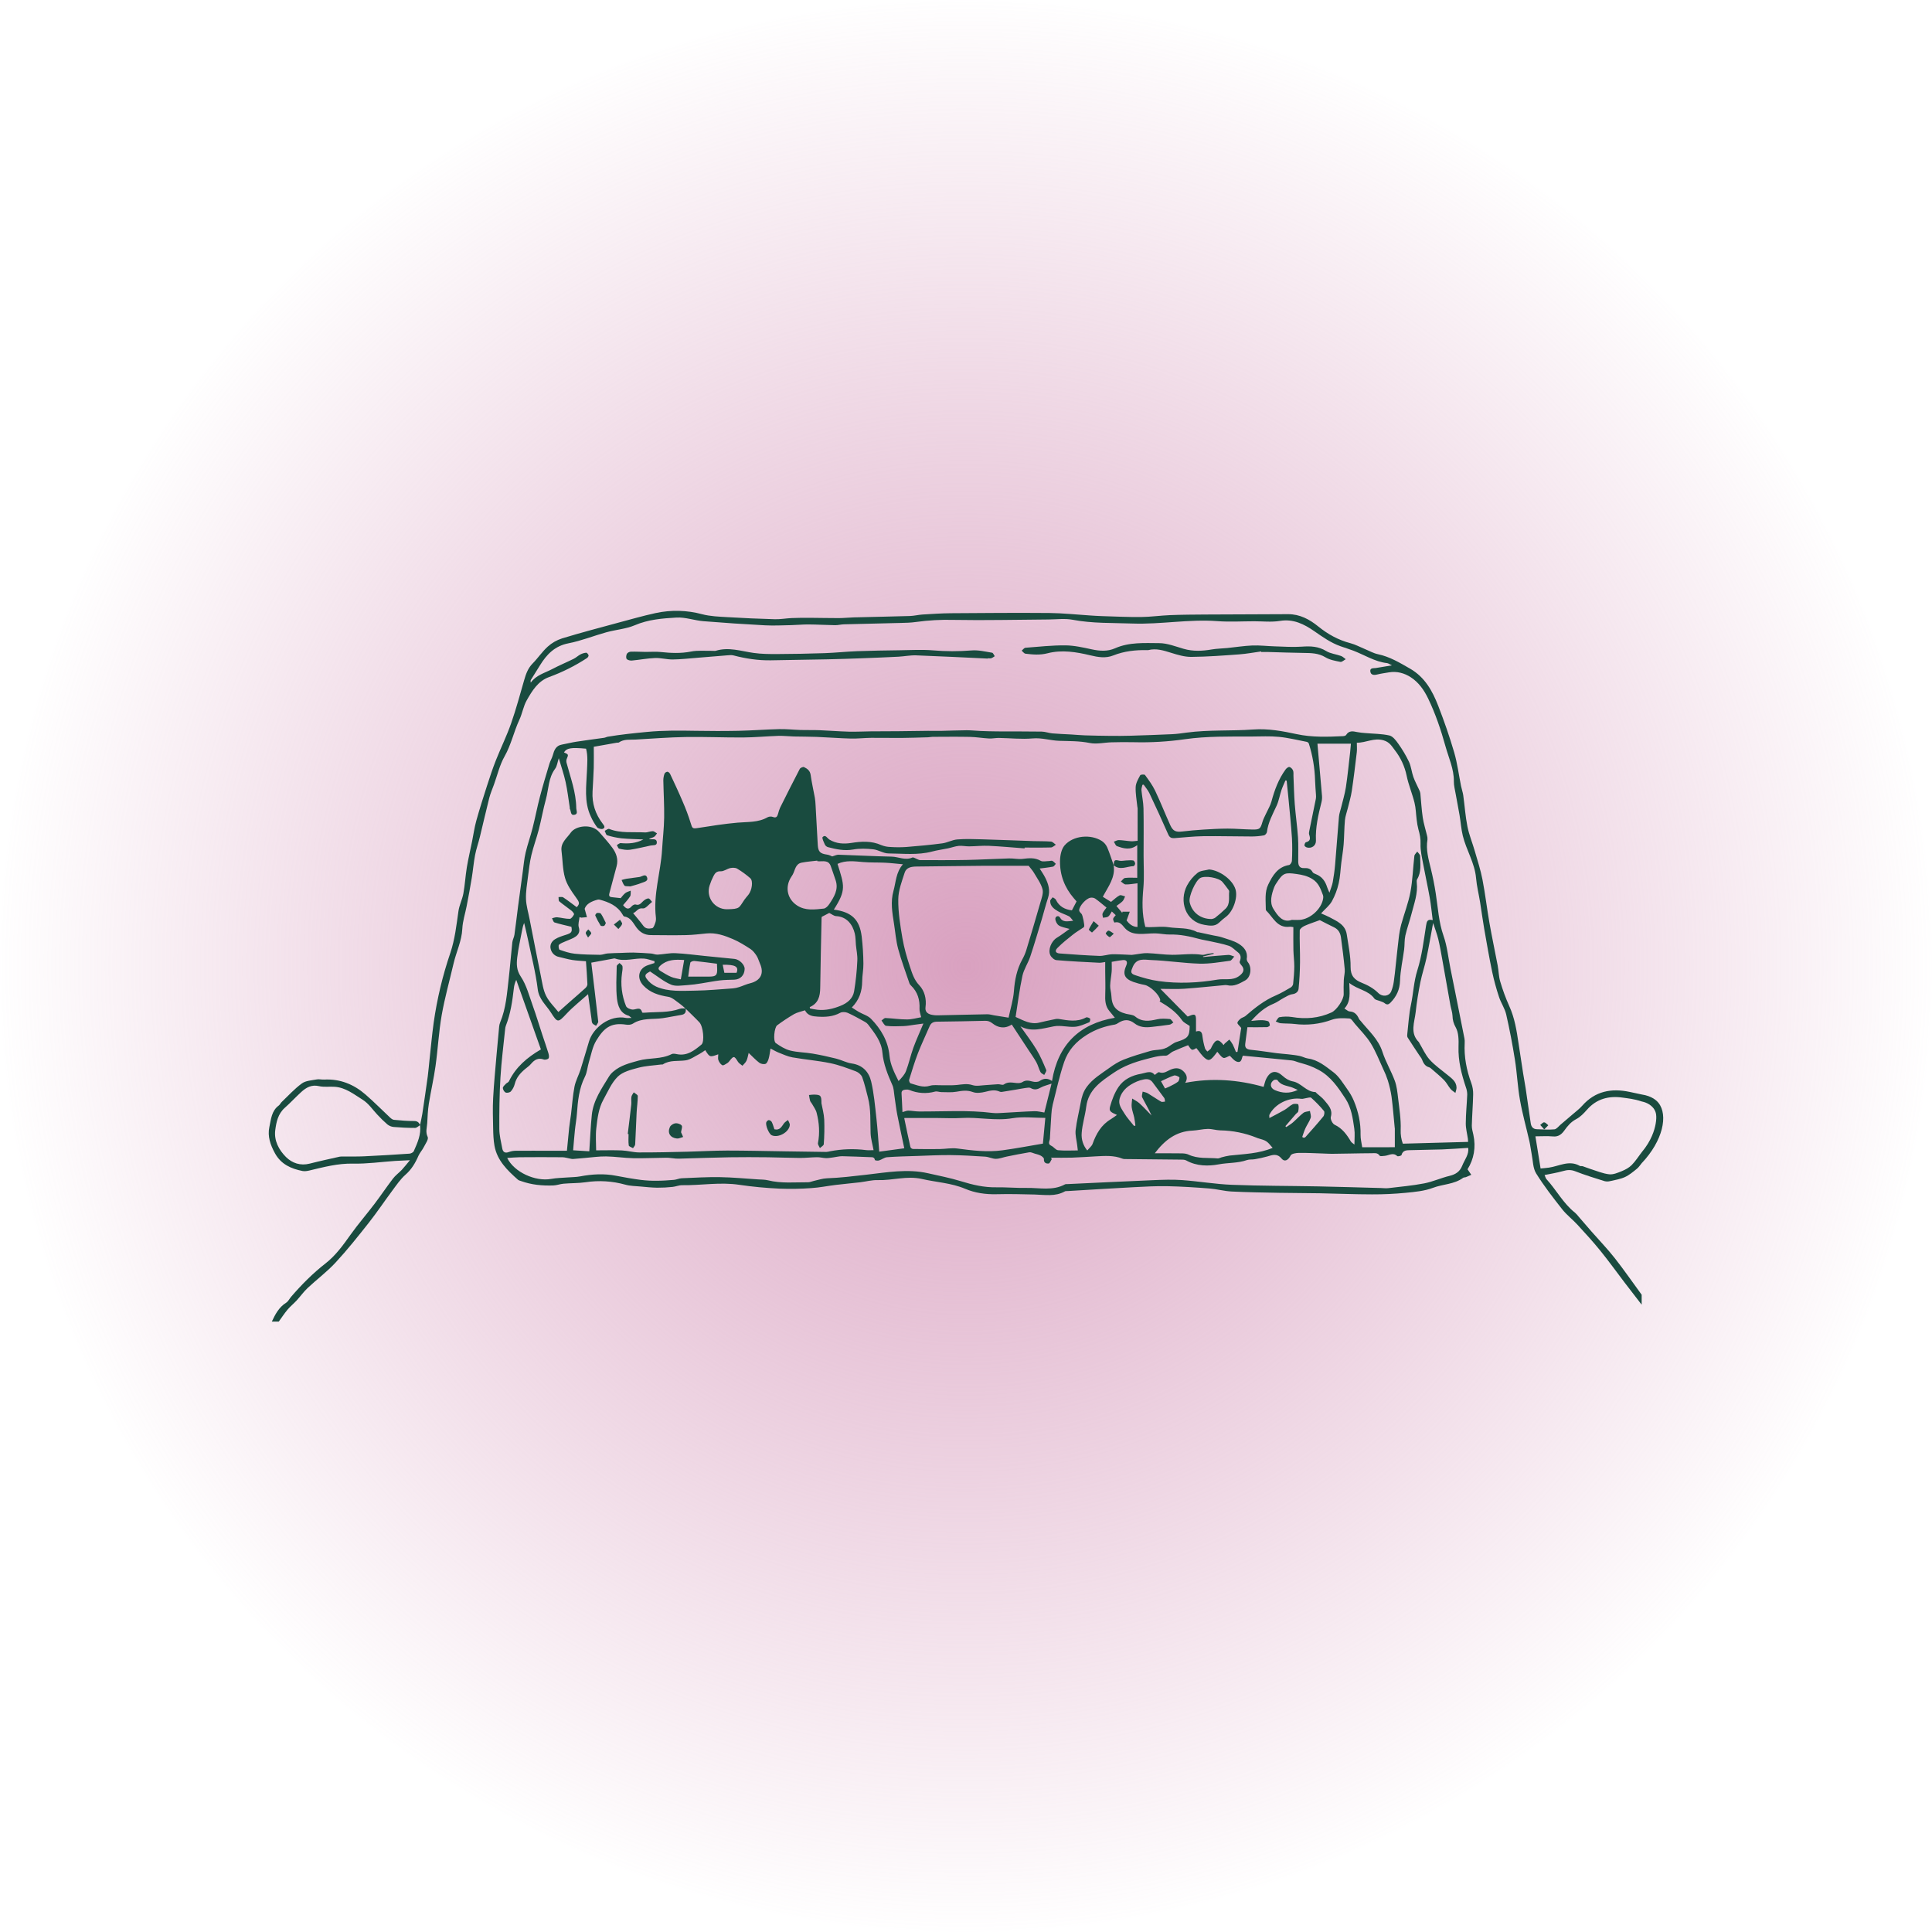 <svg width="2660" height="2660" viewBox="0 0 2660 2660" fill="none" xmlns="http://www.w3.org/2000/svg">
<circle cx="1330" cy="1330" r="1330" fill="url(#paint0_radial_3_65)"/>
<path d="M578.341 1548.94C579.341 1543.81 580.681 1538.72 581.461 1533.55C584.074 1516.33 586.574 1499.08 588.961 1481.82C589.961 1474.2 590.561 1466.52 591.391 1458.82C593.241 1441.93 594.751 1424.99 597.081 1408.16C601.689 1375.51 609.356 1343.36 619.981 1312.15C626.391 1293.15 628.411 1273.77 631.231 1254.28C632.421 1246.09 636.491 1238.35 637.981 1230.16C640.151 1218.16 640.801 1205.95 642.771 1193.94C644.771 1182.11 647.531 1170.44 649.921 1158.68C651.861 1149.13 653.161 1139.41 655.761 1130.04C660.261 1113.83 665.391 1097.79 670.551 1081.78C674.311 1070.11 678.151 1058.44 682.651 1047.05C689.411 1029.97 697.591 1013.41 703.651 996.106C710.551 976.476 715.921 956.296 721.721 936.276C724.151 927.886 726.901 919.996 733.341 913.486C740.621 906.126 746.441 897.246 754.081 890.336C759.757 885.196 766.467 881.329 773.761 878.996C798.981 871.276 824.511 864.556 849.981 857.666C867.411 852.996 884.821 847.996 902.461 844.136C923.694 839.486 945.735 840.014 966.721 845.676C977.811 848.596 989.721 848.986 1001.24 849.676C1023.11 851.009 1045.01 851.969 1066.92 852.556C1074.6 852.766 1082.32 851.286 1090.03 850.956C1098.45 850.606 1106.89 850.566 1115.32 850.606C1128.48 850.666 1141.63 851.046 1154.79 851.006C1161.84 851.006 1168.89 850.186 1175.95 850.006C1201.5 849.346 1227.06 848.916 1252.61 848.136C1258.5 847.956 1264.34 846.446 1270.24 846.076C1283.24 845.276 1296.18 844.396 1309.15 844.296C1354.39 843.966 1399.63 843.606 1444.86 843.986C1463.28 844.146 1481.68 846.176 1500.09 847.336C1505.76 847.696 1511.44 848.106 1517.09 848.276C1535.09 848.796 1553.09 849.706 1571.09 849.516C1584.48 849.376 1597.84 847.426 1611.23 846.906C1627.23 846.276 1643.23 846.176 1659.15 846.076C1697.29 845.836 1735.43 845.676 1773.57 845.596C1789.57 845.596 1802.84 852.646 1814.95 862.486C1828.15 873.196 1842.69 881.256 1859.34 885.586C1866.08 887.336 1872.34 890.816 1878.88 893.486C1884.97 895.976 1890.88 899.406 1897.21 900.736C1913.42 904.136 1927.08 912.416 1941.21 920.496C1961.78 932.286 1972.21 951.286 1980.21 971.916C1988.36 992.916 1995.8 1014.19 2002.1 1035.77C2006.52 1050.92 2008.46 1066.77 2011.6 1082.32C2012.45 1086.53 2013.97 1090.63 2014.6 1094.87C2016.6 1109.23 2017.54 1123.78 2020.37 1137.97C2022.66 1149.46 2027.26 1160.48 2030.53 1171.79C2034.28 1184.79 2038.53 1197.79 2041.08 1211C2044.92 1230.78 2047.2 1250.86 2050.69 1270.72C2054.13 1290.32 2058.35 1309.78 2062.03 1329.33C2063.42 1336.67 2063.41 1344.33 2065.54 1351.44C2068.92 1362.97 2073.08 1374.25 2077.98 1385.23C2085.38 1401.43 2088.09 1418.61 2090.66 1435.91C2092.72 1449.82 2094.84 1463.72 2097.03 1477.61C2098.11 1484.55 2099.5 1491.45 2100.54 1498.4C2102.93 1514.32 2105.25 1530.25 2107.48 1546.19C2108.2 1551.42 2110.68 1554.61 2116.17 1554.75C2124.17 1554.96 2132.17 1555.67 2140.1 1554.9C2143.05 1554.62 2145.7 1550.9 2148.41 1548.58C2154.06 1543.82 2159.68 1539.02 2165.27 1534.2C2169.7 1530.36 2174.5 1526.82 2178.35 1522.45C2196.15 1502.27 2218.43 1498.02 2243.6 1503.33L2260.3 1506.89C2274.65 1509.09 2280.89 1515.29 2283.46 1518.51C2296.84 1535.29 2289.73 1570.43 2260.3 1601.51V1586.45C2273.87 1570.36 2277.98 1555.56 2279.45 1547.62C2281.6 1536.03 2279.63 1530.95 2278.07 1528.17C2273.14 1519.4 2263.07 1517.04 2260.3 1516.5C2249.74 1512.95 2240.64 1512.17 2234.35 1511.25C2215.15 1508.45 2198.25 1512.7 2184.9 1527.95C2180.61 1532.85 2175.78 1537.88 2170.14 1540.83C2162.91 1544.6 2158.32 1550.17 2153.82 1556.46C2150.21 1561.46 2145.82 1565.32 2138.48 1564.67C2130.22 1563.93 2121.84 1564.5 2113.97 1564.5L2121.1 1608.78C2124.95 1608.39 2128.73 1608.15 2132.47 1607.62C2146.62 1605.62 2160.36 1596.78 2175.14 1605.23C2176.21 1605.84 2177.9 1605.23 2179.14 1605.68C2182.71 1606.83 2186.14 1608.34 2189.75 1609.46C2198.27 1612.12 2206.75 1615.77 2215.44 1616.78C2221.08 1617.44 2227.44 1614.68 2232.99 1612.42C2237.86 1610.42 2242.86 1607.76 2246.5 1604.09C2251.71 1598.83 2255.74 1592.39 2260.27 1586.45V1601.54C2258.09 1604.13 2256.27 1607.14 2253.66 1609.2C2248.46 1613.35 2243.23 1617.85 2237.27 1620.57C2230.98 1623.44 2223.86 1624.57 2217.02 1626.14C2214.46 1626.82 2211.77 1626.86 2209.2 1626.23C2195.66 1621.96 2182.04 1617.84 2168.85 1612.63C2162.85 1610.27 2157.85 1610.63 2152.04 1612.33C2143.85 1614.65 2135.37 1615.97 2126.6 1617.8C2127.71 1620.27 2128.08 1622.25 2129.24 1623.52C2142.87 1638.38 2152.24 1656.83 2168.41 1669.58C2170.27 1671.25 2171.96 1673.1 2173.48 1675.09C2179.48 1681.95 2185.34 1688.87 2191.32 1695.7C2201.97 1707.84 2213.23 1719.49 2223.19 1732.17C2236.08 1748.56 2247.95 1765.76 2260.27 1782.61V1796.32C2252.49 1786.23 2244.66 1776.17 2236.94 1766.03C2225.78 1751.39 2215.05 1736.41 2203.47 1722.12C2193.47 1709.75 2182.68 1697.98 2171.91 1686.26C2165.18 1678.92 2157.03 1672.78 2150.91 1665.01C2138.29 1649.01 2125.7 1632.82 2114.97 1615.55C2110.48 1608.33 2110.65 1598.18 2108.87 1589.32C2107.67 1583.32 2107.06 1577.24 2105.71 1571.32C2101.41 1552.32 2096.08 1533.59 2092.71 1514.47C2089.46 1496.23 2088.71 1477.56 2085.79 1459.25C2082.46 1438.25 2078.47 1417.25 2073.72 1396.56C2071.82 1388.29 2066.54 1380.86 2063.88 1372.69C2060.1 1361.32 2056.95 1349.75 2054.44 1338.04C2050.32 1318.32 2046.88 1298.45 2043.44 1278.6C2041.33 1266.6 2039.79 1254.43 2037.84 1242.36C2036.03 1231.21 2033.23 1220.15 2032.26 1208.93C2030.45 1188.06 2018.82 1170.48 2014.01 1150.72C2011.77 1141.5 2011.15 1131.91 2009.57 1122.52C2007.92 1112.75 2005.93 1103.03 2004.22 1093.26C2003.22 1087.47 2001.62 1081.62 2001.69 1075.81C2001.9 1058.73 1994.62 1043.63 1990.22 1027.73C1983.94 1005.08 1976.47 982.886 1966.28 961.726C1960.72 950.166 1953.28 939.496 1942.45 932.486C1933.6 926.736 1923.25 923.846 1912.27 925.716C1906.89 926.636 1901.45 927.336 1896.17 928.646C1891.5 929.796 1887.17 929.436 1886.66 924.206C1886.15 919.306 1891.09 920.206 1894.29 919.736C1900.99 918.636 1907.68 917.516 1916.42 916.066C1913.01 914.476 1911.42 913.196 1909.69 912.996C1892.69 910.996 1878.57 901.636 1863.08 895.766C1857.39 893.616 1851.55 891.836 1845.81 889.816C1832.38 885.116 1821.04 877.006 1809.42 868.946C1795.58 859.356 1780.76 851.826 1762.28 854.876C1750.7 856.776 1738.57 855.356 1726.69 855.376C1709.82 855.376 1692.87 856.456 1676.09 855.186C1636.96 852.246 1598.2 859.876 1559.2 858.486C1531.65 857.486 1504.01 858.486 1476.62 853.276C1466.02 851.276 1454.74 852.826 1443.77 852.906C1400.14 853.186 1356.5 854.286 1312.9 853.486C1295.61 853.015 1278.31 853.971 1261.18 856.346C1253.99 857.406 1246.64 857.506 1239.35 857.696C1213.55 858.386 1187.75 858.886 1161.95 859.576C1157.87 859.686 1153.81 860.806 1149.74 860.756C1137.51 860.576 1125.28 859.826 1113.04 859.756C1105.09 859.696 1097.13 860.536 1089.17 860.696C1077.17 860.946 1065.08 861.576 1053.09 860.936C1024.87 859.443 996.671 857.553 968.491 855.266C956.061 854.266 943.641 849.576 931.431 850.266C912.061 851.366 892.601 852.876 874.001 860.836C861.841 865.996 847.981 866.906 834.981 870.486C817.461 875.326 800.411 882.266 782.651 885.716C763.761 889.396 752.651 901.046 743.401 916.086C739.271 922.796 734.981 929.416 730.881 936.146C730.351 937.006 730.461 938.266 730.771 939.856C738.171 929.396 750.161 926.566 760.471 921.106C770.121 915.996 780.231 911.856 789.981 906.996C793.201 905.406 795.871 902.736 799.051 901.066C801.532 899.74 804.251 898.921 807.051 898.656C808.121 898.586 809.961 900.786 810.341 902.236C810.611 903.236 809.341 905.236 808.201 905.996C791.856 916.697 774.334 925.481 755.981 932.176C740.611 937.756 732.611 951.176 725.181 964.246C720.551 972.426 719.121 982.366 715.091 990.966C707.401 1007.4 703.821 1025.33 694.691 1041.38C687.971 1053.21 684.841 1067.08 680.141 1080.05C677.901 1086.24 675.231 1092.32 673.611 1098.67C669.091 1116.46 665.091 1134.38 660.721 1152.2C658.721 1160.57 655.721 1168.75 654.111 1177.2C652.111 1187.63 651.251 1198.29 649.531 1208.78C647.411 1221.68 645.001 1234.53 642.531 1247.38C640.531 1257.81 637.021 1268.14 636.531 1278.63C635.721 1295.63 628.201 1310.53 624.481 1326.57C618.991 1350.22 612.351 1373.66 608.151 1397.57C604.091 1420.71 602.921 1444.35 599.661 1467.66C597.221 1485.11 593.191 1502.34 590.411 1519.75C589.031 1528.46 588.701 1537.35 588.211 1546.17C587.861 1552.49 585.521 1558.45 588.851 1565.36C590.381 1568.54 585.661 1574.99 583.271 1579.7C581.201 1583.77 577.871 1587.25 576.071 1591.42C571.791 1601.31 566.561 1610.1 558.211 1617.42C551.321 1623.5 545.971 1631.42 540.411 1638.9C529.411 1653.64 519.201 1668.98 507.831 1683.41C493.031 1702.17 478.121 1720.93 461.921 1738.41C450.211 1751.08 436.131 1761.53 423.491 1773.41C417.921 1778.65 413.491 1785.03 408.241 1790.69C404.241 1795 399.611 1798.69 395.841 1803.19C391.491 1808.38 387.781 1814.11 383.791 1819.61H374.251C378.981 1809.57 383.981 1799.87 393.981 1793.59C396.881 1791.75 398.551 1788.04 400.911 1785.3C415.301 1768.63 430.711 1753.09 448.181 1739.49C462.091 1728.66 472.371 1714.38 482.571 1700.03C492.941 1685.44 504.751 1671.88 515.571 1657.61C524.291 1646.13 532.301 1634.11 541.071 1622.67C544.501 1618.19 549.291 1614.78 553.191 1610.67C556.681 1606.95 559.781 1602.88 564.381 1597.38C556.081 1597.79 550.041 1598 544.021 1598.38C524.701 1599.7 505.361 1602.52 486.081 1602.09C465.231 1601.63 445.761 1606.84 425.981 1611.56C422.931 1612.28 419.511 1612.85 416.511 1612.25C400.711 1609.07 386.921 1603.09 378.511 1587.72C372.221 1576.25 368.131 1564.34 370.861 1551.72C373.121 1541.27 373.751 1529.42 383.861 1522.05C385.451 1520.88 386.281 1518.71 387.761 1517.31C396.921 1508.59 405.501 1499.04 415.661 1491.66C420.991 1487.79 429.071 1487.5 436.011 1486.18C439.291 1485.55 442.851 1486.56 446.261 1486.38C468.181 1485.23 487.061 1492.87 503.261 1506.97C514.831 1516.97 525.591 1527.97 536.801 1538.43C538.371 1539.9 540.421 1541.61 542.381 1541.79C551.641 1542.67 560.951 1543.47 570.251 1543.44C574.891 1543.44 576.821 1545.6 578.471 1549.08C576.121 1550.44 573.771 1552.92 571.411 1552.92C561.611 1552.92 551.791 1552.46 542.021 1551.63C538.856 1551.32 535.848 1550.1 533.361 1548.12C528.426 1543.85 523.751 1539.29 519.361 1534.47C512.761 1527.47 507.591 1519.29 498.991 1513.92C486.991 1506.44 475.901 1497.44 461.111 1496.33C453.831 1495.78 446.231 1497.03 439.251 1495.42C428.831 1493.01 421.471 1497.35 414.581 1503.67C406.911 1510.67 399.851 1518.4 392.051 1525.29C382.761 1533.56 380.411 1544.88 378.981 1556C377.101 1570.48 383.981 1583.23 393.741 1593C402.241 1601.42 413.671 1605.37 426.491 1602.07C440.131 1598.57 453.911 1595.62 467.651 1592.53C469.459 1592.27 471.288 1592.19 473.111 1592.31C482.411 1592.23 491.721 1592.48 501.001 1592.04C521.948 1591.04 542.891 1589.81 563.831 1588.36C565.931 1588.22 568.971 1586.58 569.751 1584.83C574.781 1573.41 580.041 1562 578.341 1548.94Z" fill="#194B3F"/>
<path d="M2020.51 1609.89L2025.68 1617.48C2023.24 1618.56 2020.82 1619.72 2018.33 1620.68C2017.07 1621.17 2015.38 1620.89 2014.38 1621.68C2002.08 1630.75 1986.58 1630.23 1972.91 1635.42C1961.2 1639.86 1948.04 1641.04 1935.39 1642.28C1919.99 1643.76 1904.53 1644.48 1889.06 1644.42C1865.17 1644.42 1841.28 1643.34 1817.38 1642.91C1798.71 1642.57 1780.03 1642.65 1761.38 1642.29C1739.47 1641.88 1717.54 1641.58 1695.66 1640.48C1685.49 1639.97 1675.45 1637.12 1665.26 1636.34C1645.97 1634.84 1626.64 1633.55 1607.26 1633.17C1591.54 1632.87 1575.78 1633.75 1560.07 1634.58C1530.07 1636.16 1500.07 1638.07 1470.07 1639.86C1468.7 1639.94 1467.07 1639.72 1466.07 1640.34C1452.82 1647.76 1438.63 1645.02 1424.57 1644.63C1406.98 1644.14 1389.36 1643.79 1371.78 1644.21C1356.9 1644.56 1342.38 1642.47 1328.95 1636.78C1309.68 1628.63 1289.07 1627.78 1269.17 1623.19C1248.64 1618.49 1228.76 1625.43 1208.5 1624.78C1200.5 1624.52 1192.33 1626.78 1184.22 1627.78C1172.92 1629.09 1161.58 1630.09 1150.29 1631.46C1139.29 1632.79 1128.36 1635.07 1117.29 1635.77C1102.74 1636.85 1088.14 1637.1 1073.56 1636.54C1054.92 1635.73 1036.33 1633.97 1017.86 1631.26C991.531 1627.26 965.461 1632.15 939.261 1631.8C934.801 1631.74 930.351 1633.72 925.841 1634.16C918.867 1634.91 911.856 1635.27 904.841 1635.24C897.161 1635.11 889.481 1634.31 881.841 1633.6C874.841 1632.95 867.601 1632.93 860.911 1631.05C843.092 1626.07 824.42 1624.94 806.131 1627.73C796.191 1629.16 786.001 1628.84 775.951 1629.73C771.241 1630.12 766.621 1631.96 761.951 1632.14C746.821 1632.7 731.891 1631.32 717.511 1626.14C716.021 1625.6 714.271 1625.27 713.151 1624.28C698.541 1611.33 684.481 1597.82 680.801 1577.48C679.391 1569.68 679.141 1561.61 678.971 1553.65C678.671 1539.72 678.231 1525.74 678.971 1511.83C680.031 1491.69 682.041 1471.59 683.731 1451.47C684.791 1438.85 685.981 1426.23 687.221 1413.62C687.387 1411.56 687.866 1409.53 688.641 1407.62C696.771 1388.19 698.061 1367.42 700.441 1346.91C702.341 1330.46 703.551 1313.91 705.351 1297.48C705.741 1293.92 707.771 1290.55 708.281 1286.98C710.131 1273.98 711.601 1260.98 713.281 1247.93C715.381 1232.01 717.534 1216.09 719.741 1200.19C720.941 1191.45 721.651 1182.59 723.651 1174.04C726.331 1162.63 730.361 1151.53 733.251 1140.15C736.871 1125.9 739.601 1111.42 743.321 1097.15C747.321 1081.82 751.931 1066.64 756.481 1051.45C757.651 1047.54 759.961 1043.97 761.041 1040.04C762.971 1032.96 765.251 1026.58 773.761 1025.11C780.311 1023.98 786.761 1022.23 793.311 1021.22C806.071 1019.22 818.881 1017.66 831.651 1015.82C833.421 1015.57 835.081 1014.6 836.851 1014.3C854.621 1011.3 872.521 1009.5 890.471 1007.75C913.001 1005.55 935.391 1005.8 957.891 1006.19C977.481 1006.52 997.081 1006.58 1016.66 1006.19C1035.49 1005.78 1054.3 1004.31 1073.13 1003.87C1082.9 1003.65 1092.69 1004.78 1102.47 1005.07C1111.09 1005.32 1119.73 1005.02 1128.35 1005.36C1141.79 1005.88 1155.22 1007 1168.66 1007.36C1178.66 1007.63 1188.66 1007.02 1198.73 1006.93C1211.44 1006.8 1224.16 1006.85 1236.88 1006.74C1250.52 1006.62 1264.17 1006.36 1277.82 1006.22C1283.7 1006.22 1289.58 1006.39 1295.46 1006.28C1307.32 1006.04 1319.17 1005.49 1331.03 1005.42C1337.39 1005.42 1343.74 1006.16 1350.1 1006.42C1357.8 1006.71 1365.52 1006.96 1373.23 1007C1393.53 1007.12 1413.84 1006.94 1434.14 1007.27C1439.08 1007.35 1443.96 1009.27 1448.92 1009.74C1457.53 1010.5 1466.18 1010.74 1474.81 1011.24C1481.1 1011.61 1487.38 1012.24 1493.67 1012.45C1505.62 1012.82 1517.58 1013.06 1529.54 1013.16C1538.59 1013.24 1547.64 1013.22 1556.68 1012.95C1575.82 1012.37 1594.95 1011.72 1614.07 1010.83C1620.64 1010.52 1627.19 1009.54 1633.72 1008.66C1664.13 1004.57 1694.83 1006.6 1725.24 1004.39C1746.04 1002.89 1765.47 1006.51 1785.24 1010.76C1806.42 1015.32 1827.8 1014.55 1849.24 1013.53C1850.67 1013.46 1852.73 1012.94 1853.35 1011.92C1857.22 1005.63 1862.67 1006.66 1868.5 1007.92C1872.27 1008.62 1876.08 1009.08 1879.91 1009.3C1890.91 1010.3 1902.21 1010.18 1912.91 1012.61C1917.62 1013.68 1921.91 1019.32 1925.07 1023.82C1930.73 1031.7 1935.7 1040.07 1939.91 1048.82C1942.91 1055.31 1943.52 1062.87 1945.91 1069.68C1948.15 1075.97 1951.43 1081.87 1954.17 1087.98C1954.87 1089.39 1955.34 1090.9 1955.56 1092.46C1956.67 1103.51 1957.21 1114.64 1958.86 1125.6C1960.09 1133.85 1962.73 1141.88 1964.65 1150.02C1965.26 1151.95 1965.49 1153.99 1965.34 1156.02C1963.02 1169.84 1966.78 1182.85 1969.99 1196.02C1972.73 1207.22 1974.99 1218.58 1976.74 1229.97C1979.85 1249.6 1980.74 1269.44 1987.52 1288.63C1992.52 1302.84 1993.93 1318.29 1996.94 1333.19C1999.36 1345.19 2001.78 1357.19 2004.19 1369.19C2008.24 1389.39 2012.27 1409.59 2016.27 1429.81C2016.63 1431.83 2016.74 1433.89 2016.59 1435.95C2015.59 1455.12 2019.15 1473.45 2025.78 1491.39C2027.54 1496.31 2028.38 1501.51 2028.26 1506.74C2027.98 1521.03 2026.78 1535.29 2026.42 1549.57C2026.31 1553.78 2027.61 1558.06 2028.53 1562.25C2032.32 1579.7 2029.22 1596 2020.51 1609.89ZM943.981 1388.45C944.901 1393.45 943.351 1396.55 937.821 1397.38C929.321 1398.67 920.921 1400.6 912.411 1401.82C898.611 1403.82 884.031 1401.06 871.271 1409.42C868.891 1410.98 865.001 1411.2 862.001 1410.74C840.431 1407.46 831.201 1415.86 820.901 1432.74C815.631 1441.38 813.901 1452.22 810.831 1462.16C808.781 1468.88 808.411 1476.33 805.311 1482.47C797.171 1498.58 795.581 1515.8 794.311 1533.27C793.771 1540.91 792.311 1548.47 791.541 1556.09C790.591 1565.22 789.911 1574.38 789.091 1583.73L811.341 1585.11C812.521 1567.55 813.151 1551.19 814.821 1534.93C816.881 1514.82 828.431 1498.66 838.551 1482.02C840.12 1479.54 842.063 1477.33 844.311 1475.45C854.401 1466.7 866.991 1463.63 879.451 1460.19C894.311 1456.08 910.451 1458.66 924.711 1451.31C926.641 1450.31 929.651 1450.9 932.041 1451.38C946.131 1454.23 956.101 1446.19 965.731 1438.22C970.391 1434.36 968.121 1413.06 962.991 1407.63C956.811 1401.07 950.221 1394.9 943.801 1388.57C941.151 1386.09 938.37 1383.75 935.471 1381.57C930.551 1378.21 925.681 1373.34 920.241 1372.46C907.071 1370.32 895.181 1366.93 885.681 1356.77C876.181 1346.61 879.061 1333.07 892.341 1328.77L901.011 1325.93L901.161 1323.39C896.321 1322.15 891.531 1320.14 886.631 1319.79C873.381 1318.87 860.091 1324.44 846.781 1319.68C845.781 1319.34 844.521 1319.81 843.401 1320.01C834.201 1321.68 825.021 1323.38 814.081 1325.4C817.211 1351.4 820.581 1378.88 823.641 1406.4C823.841 1408.25 821.731 1410.35 820.691 1412.34C818.981 1411.23 816.751 1410.48 815.691 1408.93C814.631 1407.38 814.691 1405.07 814.411 1403.06C812.871 1392.17 811.411 1381.27 809.671 1368.8C799.301 1378.1 789.081 1386.07 780.331 1395.4C768.331 1408.19 767.761 1408.65 758.461 1393.98C751.921 1383.67 742.111 1376.06 740.371 1361.98C737.491 1338.56 731.461 1315.52 726.661 1292.33C725.161 1285.1 723.331 1277.93 721.661 1270.73C720.297 1274.02 719.33 1277.47 718.781 1281C716.481 1293.46 713.561 1305.85 712.111 1318.42C711.111 1327.3 711.011 1335.54 717.051 1344.6C724.941 1356.44 728.631 1371.15 733.561 1384.83C738.341 1398.09 742.381 1411.62 746.781 1425.02C749.481 1433.2 752.381 1441.32 754.901 1449.55C755.641 1451.95 756.351 1455.18 755.311 1457.04C754.501 1458.47 750.551 1459.44 748.681 1458.76C740.811 1455.91 735.681 1459.28 730.931 1464.95C728.631 1467.68 725.501 1469.72 722.741 1472.06C716.211 1477.6 710.831 1483.79 708.691 1492.5C707.729 1496.25 705.9 1499.73 703.351 1502.65C701.991 1504.19 698.121 1505.01 696.211 1504.2C694.301 1503.39 692.371 1500.15 692.351 1497.96C692.351 1496.05 694.831 1493.96 696.471 1492.23C697.721 1490.89 700.001 1490.23 700.721 1488.73C710.121 1469.21 725.621 1456 744.721 1444.84C733.631 1413.54 722.201 1381.33 710.781 1349.11C708.967 1352.84 707.836 1356.87 707.441 1361C705.441 1378.38 702.941 1395.66 696.511 1412.11C695.978 1413.57 695.641 1415.09 695.511 1416.65C693.251 1438.97 690.341 1461.25 689.011 1483.65C687.621 1507.07 687.351 1530.59 687.471 1554.06C687.471 1563.06 689.811 1572.06 691.471 1580.94C692.401 1586.04 695.151 1588.26 700.791 1586.03C704.235 1584.83 707.867 1584.27 711.511 1584.38C726.811 1584.24 742.121 1584.38 757.421 1584.38H780.551C781.651 1572.9 782.551 1562.76 783.641 1552.64C784.331 1546.37 785.441 1540.14 786.221 1533.88C787.771 1521.29 788.531 1508.55 790.961 1496.13C792.541 1488.03 796.761 1480.48 799.301 1472.53C803.421 1459.62 807.091 1446.53 811.041 1433.6C816.691 1415.11 839.231 1396.94 861.981 1401.51C863.801 1401.87 865.761 1401.51 869.541 1401.51C867.131 1399.66 866.411 1398.72 865.481 1398.45C853.741 1395.05 850.611 1384.55 849.481 1375.07C847.791 1360.32 848.861 1345.23 849.111 1330.29C849.111 1328.8 851.601 1327.36 852.941 1325.89C854.361 1327.38 856.751 1328.72 857.011 1330.39C857.481 1333.45 856.841 1336.72 856.401 1339.86C854.202 1355.2 856.114 1370.86 861.941 1385.23C862.941 1387.76 868.051 1389.98 871.281 1390C876.201 1390 881.861 1385.34 884.161 1394C884.271 1394.42 886.721 1394.38 888.061 1394.27C904.121 1392.98 920.481 1394.51 936.061 1388.91C938.451 1388 941.341 1388.53 943.981 1388.45ZM1533.42 1191.45L1533.3 1191.31C1535.93 1208.06 1525.82 1220.6 1518.36 1234.7L1529.67 1241.76C1533.87 1238.43 1537.31 1234.94 1541.45 1232.76C1543.25 1231.82 1546.45 1233.61 1549.06 1234.16C1547.96 1236.36 1547.29 1238.99 1545.65 1240.68C1543.15 1243.25 1539.98 1245.16 1537.12 1247.34C1540.3 1251.13 1542.7 1254 1545.12 1256.87L1545.42 1255.23H1555.49C1554.23 1258.71 1552.97 1262.23 1551.11 1267.32C1554.11 1271.44 1559.01 1276.2 1566.11 1276.27V1216.12C1560.11 1216.78 1554.94 1217.84 1549.78 1217.69C1547.55 1217.63 1545.4 1215.08 1543.21 1213.69C1545.13 1211.98 1546.89 1209.06 1549 1208.79C1554.52 1208.1 1560.19 1208.56 1565.77 1208.56V1163.56C1556.31 1170.9 1546.96 1168.3 1537.87 1164.97C1535.95 1164.26 1534.98 1160.97 1533.57 1158.87C1535.87 1158.08 1538.2 1156.58 1540.47 1156.65C1546.09 1156.82 1551.67 1157.89 1557.29 1158.26C1560.08 1158.44 1562.91 1157.89 1566.29 1157.63C1566.29 1143.28 1566.29 1128.21 1566.29 1113.15C1566.29 1112.25 1565.97 1111.36 1565.88 1110.46C1565 1101.46 1563.21 1092.39 1563.62 1083.46C1563.87 1077.97 1567.18 1072.46 1569.87 1067.39C1570.45 1066.31 1575.71 1065.98 1576.47 1067.02C1581.54 1074.02 1586.76 1081.02 1590.47 1088.78C1597.89 1104.36 1604.14 1120.49 1611.3 1136.2C1615.04 1144.4 1618.98 1145.83 1627.71 1144.81C1637.2 1143.69 1646.72 1142.82 1656.27 1142.22C1667.64 1141.51 1679.03 1140.84 1690.4 1140.84C1701.77 1140.84 1713.16 1141.95 1724.54 1142.12C1734.47 1142.26 1735.43 1140.99 1738.15 1131.63C1739.4 1127.32 1741.73 1123.33 1743.59 1119.2C1745.93 1114.02 1749.04 1109.05 1750.51 1103.63C1754.79 1087.8 1760.3 1072.63 1770.1 1059.28C1771.29 1057.66 1773.92 1055.66 1775.36 1056.01C1777.36 1056.48 1779.42 1058.76 1780.26 1060.77C1781.18 1062.95 1780.74 1065.71 1780.85 1068.21C1781.42 1081.21 1781.64 1094.21 1782.64 1107.12C1783.82 1122.45 1786.08 1137.69 1787.11 1153.02C1787.85 1164.09 1787.28 1175.25 1787.41 1186.37C1787.47 1191.7 1789.29 1195.57 1795.65 1195.21C1800.45 1194.94 1804.65 1195.87 1807.18 1200.72C1807.92 1202.09 1810.07 1202.91 1811.74 1203.57C1820.1 1206.85 1824.67 1213.28 1827.24 1221.57C1827.82 1223.43 1828.73 1225.19 1830.37 1229.09C1832.37 1222.92 1834.18 1218.83 1834.94 1214.54C1836.37 1206.54 1837.51 1198.45 1838.2 1190.35C1840.09 1168.41 1841.58 1146.43 1843.49 1124.48C1843.86 1120.26 1845.43 1116.14 1846.43 1111.97C1848.69 1102.56 1851.61 1093.25 1853.06 1083.71C1855.51 1067.57 1857.06 1051.28 1858.94 1035.05C1859.39 1031.12 1859.64 1027.17 1859.94 1023.95H1813.88C1816.05 1048.56 1818.16 1072.01 1820.12 1095.46C1820.38 1098.42 1820.16 1101.4 1819.47 1104.29C1815.09 1121.7 1810.96 1139.09 1811.8 1157.29C1812.13 1164.22 1805.93 1168.62 1799.32 1166.79C1797.98 1166.33 1795.98 1165 1795.98 1164C1795.92 1162.5 1796.98 1159.88 1798.09 1159.61C1804.61 1157.98 1804.09 1153.99 1802.47 1149.08C1801.95 1147.47 1802.35 1145.45 1802.7 1143.7C1805.7 1129.04 1808.7 1114.41 1811.7 1099.75C1811.98 1097.94 1812.03 1096.1 1811.85 1094.29C1811.48 1087.73 1810.76 1081.18 1810.62 1074.62C1810.15 1057.33 1807.25 1040.19 1802 1023.72C1801.73 1023.14 1801.33 1022.63 1800.84 1022.23C1800.34 1021.83 1799.77 1021.54 1799.15 1021.39C1786.41 1018.92 1773.72 1015.77 1760.85 1014.51C1748.48 1013.3 1735.92 1014 1723.45 1014.05C1692.68 1014.15 1661.83 1013.43 1631.27 1017.78C1608.24 1021.1 1584.97 1022.47 1561.71 1021.9C1551.25 1021.62 1540.71 1021.77 1530.3 1022.03C1520.3 1022.29 1509.91 1024.89 1500.41 1022.96C1486.31 1020.11 1472.35 1020.4 1458.25 1019.96C1446.07 1019.55 1434.41 1015.53 1421.73 1016.66C1406.38 1018.02 1390.73 1016.23 1375.24 1016C1370.74 1015.94 1366.24 1017 1361.72 1016.76C1352.87 1016.28 1344.07 1014.76 1335.24 1014.56C1318.15 1014.2 1301.05 1014.44 1283.95 1014.49C1281.95 1014.49 1279.95 1015.04 1277.88 1015.1C1265.41 1015.45 1252.95 1015.91 1240.48 1016.01C1226.86 1016.12 1213.23 1015.73 1199.61 1015.86C1190.27 1015.95 1180.93 1017.06 1171.61 1016.86C1155.91 1016.46 1140.23 1015.2 1124.54 1014.57C1114.08 1014.15 1103.61 1014.26 1093.14 1014C1085.87 1013.81 1078.58 1012.94 1071.33 1013.17C1055.22 1013.68 1039.13 1015.26 1023.02 1015.36C996.611 1015.53 970.191 1014.3 943.791 1014.74C920.861 1015.12 897.951 1016.96 875.041 1018.25C867.241 1018.68 859.111 1017.33 852.041 1022.25C851.401 1022.7 850.251 1022.37 849.361 1022.53C838.271 1024.48 827.181 1026.46 817.521 1028.17C817.521 1038.67 817.741 1047.92 817.471 1057.17C817.141 1068.08 816.391 1078.97 815.821 1089.87C814.951 1106.25 819.721 1120.87 829.661 1133.87C831.381 1136.12 834.171 1139.32 830.051 1141.12C828.051 1142.02 823.531 1140.78 822.051 1138.97C818.66 1134.39 815.789 1129.46 813.491 1124.25C803.811 1103.87 807.351 1082.1 808.161 1060.9C808.551 1050.65 809.581 1040.7 806.891 1030.79C786.141 1028.88 780.131 1029.91 776.501 1035.91C782.961 1038.8 782.841 1038.75 780.121 1045.27C779.596 1046.98 779.596 1048.81 780.121 1050.52C785.551 1070.92 793.121 1090.82 793.401 1112.36C793.401 1116.05 796.451 1120.77 790.791 1121.85C785.131 1122.93 786.441 1116.67 784.611 1113.72C784.301 1113.2 784.551 1112.36 784.441 1111.72C782.611 1100.07 781.281 1088.31 778.771 1076.81C776.451 1066.24 772.851 1055.95 769.351 1043.91C767.491 1049.5 766.991 1054.82 764.261 1058.49C754.881 1071.09 755.431 1086.49 751.571 1100.54C747.821 1114.23 745.401 1128.29 741.851 1142.04C738.791 1153.87 734.451 1165.37 731.641 1177.24C729.301 1187.15 728.131 1197.37 726.861 1207.5C725.591 1217.63 723.811 1227.8 724.191 1237.88C724.541 1247.19 727.421 1256.42 729.191 1265.67C734.331 1291.8 739.371 1317.95 744.711 1344.05C746.581 1353.18 747.791 1362.85 751.861 1371.05C756.101 1379.54 763.421 1386.5 768.781 1393.34C774.341 1388.39 779.421 1383.84 784.531 1379.34C791.711 1373.02 798.991 1366.82 806.041 1360.34C807.421 1359.07 808.831 1356.85 808.761 1355.13C808.341 1344.55 807.501 1333.99 806.761 1323.44C800.761 1322.92 794.301 1322.72 788.011 1321.73C781.721 1320.74 775.721 1318.92 769.571 1317.52C766.866 1317 764.366 1315.71 762.365 1313.82C760.363 1311.93 758.943 1309.51 758.271 1306.84C756.681 1301.12 759.421 1296.12 764.021 1293.23C768.621 1290.34 773.881 1288.72 779.021 1287.1C786.921 1284.62 788.071 1283.1 786.711 1276.01C778.611 1274.01 770.891 1272.37 763.411 1270.01C761.841 1269.51 761.151 1266.24 760.051 1264.25C762.391 1263.77 764.781 1262.72 767.051 1262.92C772.871 1263.45 778.651 1265.17 784.421 1265.08C786.501 1265.08 789.081 1261.5 790.301 1259C790.771 1258 788.421 1255.12 786.791 1253.81C781.291 1249.41 775.371 1245.52 769.991 1240.98C768.831 1239.98 769.301 1237.09 768.991 1235.08C771.201 1235.19 773.921 1234.52 775.511 1235.56C781.901 1239.77 787.941 1244.56 794.041 1249.01C798.861 1244.01 797.581 1241.92 792.571 1235.01C786.671 1226.87 780.571 1218.06 777.901 1208.59C774.551 1196.77 774.701 1183.97 773.111 1171.59C771.631 1160.14 780.441 1154.08 785.931 1146.27C792.591 1136.81 814.541 1133.59 824.931 1145.55C831.091 1152.65 837.451 1159.55 843.031 1167.15C848.611 1174.75 851.511 1183.15 848.941 1192.68C845.701 1204.68 842.521 1216.8 839.271 1228.85C838.421 1231.98 837.771 1234.85 842.421 1235.24C846.041 1235.57 849.651 1236.03 854.591 1236.57C855.991 1234.99 858.081 1231.92 860.841 1229.68C862.921 1227.99 865.841 1227.37 868.391 1226.27C868.171 1228.94 868.791 1232.14 867.531 1234.15C864.821 1238.5 861.131 1242.24 857.861 1246.21C861.751 1251.12 865.211 1253.1 869.741 1247.74C870.921 1246.34 873.741 1244.89 875.141 1245.35C880.571 1247.11 882.681 1243.17 885.801 1240.43C887.801 1238.72 890.481 1236.92 892.801 1236.97C894.491 1236.97 896.111 1240.03 897.801 1241.72C893.561 1244.93 888.851 1251.25 885.171 1250.72C877.891 1249.63 876.491 1255.72 871.671 1257.19C876.611 1263.29 881.401 1268.73 885.671 1274.58C889.041 1279.25 893.851 1278.76 898.011 1277.9C899.861 1277.53 901.251 1273.32 902.201 1270.63C903.036 1268.26 903.333 1265.73 903.071 1263.24C899.141 1231.48 909.701 1201.06 911.551 1169.85C912.421 1155.13 914.221 1140.44 914.431 1125.72C914.691 1108.64 913.581 1091.54 913.281 1074.45C913.286 1071.3 913.841 1068.18 914.921 1065.23C915.322 1064.47 915.903 1063.83 916.614 1063.36C917.325 1062.89 918.142 1062.6 918.991 1062.53C920.321 1062.62 922.051 1064.33 922.711 1065.75C928.571 1078.28 934.471 1090.75 939.861 1103.53C944.132 1113.23 947.845 1123.18 950.981 1133.31C953.121 1140.65 953.531 1141.15 961.031 1139.97C979.181 1137.13 997.371 1134.23 1015.65 1132.63C1029.65 1131.4 1043.95 1132.63 1056.89 1125.19C1058 1124.64 1059.2 1124.32 1060.44 1124.25C1061.67 1124.17 1062.9 1124.34 1064.07 1124.75C1068.87 1126.69 1070.16 1124.15 1071.24 1120.47C1071.92 1117.6 1072.85 1114.8 1074.02 1112.11C1082.92 1094.23 1091.87 1076.37 1101.13 1058.68C1101.93 1057.14 1105.65 1055.5 1106.94 1056.13C1111.38 1058.27 1115.3 1060.96 1116.12 1066.96C1117.56 1077.5 1120.02 1087.9 1121.9 1098.4C1122.44 1101.77 1122.77 1105.18 1122.9 1108.6C1123.9 1126.77 1124.82 1144.96 1125.9 1163.13C1126.48 1172.86 1129.19 1175.33 1139.01 1176.69C1141.8 1177.07 1144.44 1178.63 1145.8 1179.15C1149.37 1178.15 1151.9 1176.71 1154.38 1176.79C1178.77 1177.58 1203.15 1178.92 1227.55 1179.41C1237.08 1179.6 1246.36 1185.05 1256.19 1180.65C1257.54 1180.04 1259.96 1181.77 1261.88 1182.46C1263.55 1183.05 1265.2 1184.23 1266.88 1184.23C1288.13 1184.23 1309.39 1184.43 1330.64 1184C1350.25 1183.61 1369.85 1182.44 1389.46 1181.89C1395.59 1181.71 1401.83 1183.25 1407.85 1182.53C1416.49 1181.53 1424.6 1180.46 1432.8 1185.15C1435.72 1186.82 1440.36 1185.54 1444.22 1185.51C1445.79 1185.51 1447.64 1184.67 1448.87 1185.25C1450.69 1186.12 1452.08 1187.92 1453.65 1189.32C1452.37 1190.67 1451.26 1192.93 1449.77 1193.21C1443.4 1194.43 1436.91 1195.07 1431.43 1195.79C1433.58 1199.27 1436.57 1203.48 1438.9 1208.04C1443.46 1216.93 1446.32 1226.04 1442.9 1236.29C1439.72 1245.76 1437.38 1255.52 1434.5 1265.1C1429.25 1282.49 1424.18 1299.94 1418.42 1317.16C1415.42 1326.16 1409.64 1334.41 1407.67 1343.55C1403.61 1362.32 1401.28 1381.46 1398.29 1400.13C1409.13 1405.01 1418.96 1410.87 1430.86 1407.96C1436.86 1406.5 1442.86 1405.18 1448.86 1403.96C1451.72 1403.38 1454.77 1402.45 1457.54 1402.89C1470.27 1404.95 1482.88 1407.59 1495.19 1400.89C1496.5 1400.18 1499.53 1401.23 1500.81 1402.45C1501.5 1403.11 1500.65 1407.12 1499.66 1407.5C1493.26 1409.99 1486.73 1413.17 1480.05 1413.69C1470.44 1414.43 1460.33 1411.32 1451.05 1413.04C1435.45 1415.93 1420.32 1421.46 1404.94 1413.04C1412.6 1424.04 1420.49 1434.2 1427.11 1445.16C1432.44 1453.99 1436.48 1463.65 1440.47 1473.16C1441.15 1474.77 1438.71 1477.68 1437.72 1480C1435.94 1478.69 1433.45 1477.77 1432.54 1476C1430.3 1471.7 1429.22 1466.8 1426.9 1462.57C1423.76 1456.87 1419.9 1451.57 1416.33 1446.1C1408.6 1434.31 1400.84 1422.55 1392.98 1410.58C1383.15 1417.11 1373.83 1414.81 1366.66 1409.14C1362.94 1406.2 1360.1 1405.39 1356.18 1405.46C1334.29 1405.88 1312.41 1406.52 1290.52 1406.65C1285.23 1406.65 1281.92 1408.18 1279.84 1413.04C1274.57 1425.38 1268.7 1437.49 1263.84 1450.04C1259.21 1462.04 1255.5 1474.42 1251.69 1486.73C1251.28 1488.07 1252.6 1491.25 1253.69 1491.55C1262.31 1493.96 1270.59 1497.89 1280.21 1494.91C1285.21 1493.37 1290.94 1494.29 1296.35 1494.19C1303.42 1494.07 1310.55 1494.56 1317.55 1493.81C1324.76 1493.04 1331.48 1491.56 1339 1494.02C1344.55 1495.84 1351.26 1494.25 1357.43 1493.96C1363.01 1493.7 1368.56 1493.02 1374.14 1492.78C1376.81 1492.67 1380.38 1494.35 1382.03 1493.15C1387.82 1488.93 1393.74 1490.65 1399.83 1491.15C1402.41 1491.35 1405.59 1491.15 1407.6 1489.85C1412.24 1486.77 1416.43 1487.73 1421.27 1489.02C1424.44 1489.86 1428.94 1490.02 1431.41 1488.32C1437.01 1484.54 1442.07 1484 1448.41 1488.32C1456.67 1438.51 1485.68 1409.7 1534.93 1401.26C1532.08 1397.73 1529.93 1394.92 1527.61 1392.26C1521.61 1385.26 1521.39 1377.05 1521.73 1368.41C1522.13 1358.33 1521.73 1348.21 1521.67 1338.1C1521.67 1333.65 1521.67 1329.2 1521.67 1324.51C1518.62 1324.91 1515.91 1325.68 1513.24 1325.51C1493.65 1324.51 1474.04 1323.61 1454.5 1321.93C1451.5 1321.66 1447.56 1318.17 1446.13 1315.17C1442.47 1307.54 1447.69 1295.58 1455.02 1291.17C1461.09 1287.5 1466.71 1283.07 1472.57 1278.96C1467.19 1277.34 1461.97 1276.71 1457.91 1274.21C1455.28 1272.59 1453.08 1268.26 1452.99 1265.08C1452.9 1261.53 1457.42 1259.94 1459.24 1263.08C1463.43 1270.39 1469.31 1268.42 1477.53 1267.77C1474.94 1264.86 1473.76 1262.59 1471.9 1261.62C1466.85 1259 1461.23 1257.41 1456.39 1254.5C1451.18 1251.37 1445.83 1247.6 1445.94 1240.5C1445.94 1238.78 1448.15 1237.09 1449.35 1235.39C1450.84 1236.47 1453.01 1237.23 1453.71 1238.69C1458.31 1248.34 1466.33 1252.21 1475.81 1253.37L1482.23 1241.07C1481.03 1239.67 1479.7 1238.15 1478.38 1236.61C1465.71 1221.92 1459.16 1204.68 1459.43 1185.49C1459.54 1178.19 1461.22 1169.23 1465.68 1164.01C1477.45 1150.23 1502.02 1148.09 1517.19 1158.01C1520.36 1160.17 1522.86 1163.17 1524.42 1166.67C1527.85 1174.68 1530.45 1183.14 1533.4 1191.45H1533.42ZM2021.33 1572.17C2021.21 1570.54 2021.19 1569.23 2021.01 1567.94C2020.01 1560.77 2018.01 1553.6 2018.1 1546.45C2018.17 1533.29 2019.57 1520.15 2020.1 1506.99C2020.08 1503.59 2019.46 1500.23 2018.28 1497.06C2012.22 1478.85 2007.46 1460.55 2008.11 1441C2008.41 1432.07 2008.36 1421.79 2004.26 1414.49C2001.44 1409.65 1999.91 1404.17 1999.82 1398.57C1999.61 1393.67 1997.82 1388.86 1996.92 1383.97C1993.15 1362.97 1989.52 1341.97 1985.74 1321.03C1984.06 1311.67 1982.47 1302.28 1980.23 1293.03C1978.49 1285.89 1975.81 1278.98 1973.14 1270.71C1969.9 1287.94 1967.23 1303.71 1963.91 1319.38C1961.55 1330.44 1957.8 1341.21 1955.6 1352.29C1952.9 1365.85 1950.6 1379.55 1949.15 1393.29C1947.64 1407.4 1940.71 1422.37 1953.7 1435C1953.85 1435.14 1953.81 1435.45 1953.93 1435.64C1958.65 1443.49 1962.36 1452.26 1968.38 1458.94C1975.56 1466.94 1984.69 1473.14 1993.03 1480.05C1998.65 1484.71 2005.03 1488.88 2005.36 1497.17C2005.46 1499.66 2004.36 1502.17 2003.8 1504.72C2001.55 1502.93 1998.92 1501.46 1997.13 1499.29C1993.94 1495.43 1991.72 1490.69 1988.25 1487.15C1982.75 1481.53 1976.56 1476.59 1970.64 1471.39C1969.86 1470.57 1968.91 1469.94 1967.86 1469.53C1962.06 1468.04 1959.64 1463.63 1957.73 1458.53C1957.06 1456.72 1955.61 1455.2 1954.52 1453.53C1948.99 1445.17 1943.35 1436.87 1938.03 1428.38C1937.18 1427.03 1937.43 1424.78 1937.63 1423C1939.14 1409.72 1939.83 1396.26 1942.63 1383.25C1945.98 1367.6 1946.44 1351.64 1951.4 1336C1957.68 1316.23 1960.14 1295.18 1963.4 1274.55C1964.33 1268.66 1965.19 1265.04 1972.58 1266.84C1971.16 1255.9 1970.22 1245.74 1968.45 1235.72C1965.74 1220.35 1962.28 1205.11 1959.45 1189.72C1957.76 1180.45 1955.45 1171 1955.82 1161.72C1956.09 1154.66 1954.76 1148.46 1952.9 1141.97C1951.77 1137.57 1950.97 1133.1 1950.49 1128.59C1949.49 1120.77 1949.41 1112.72 1947.49 1105.12C1944.4 1092.61 1939.24 1080.56 1936.67 1067.97C1933.99 1055.06 1928.36 1042.96 1920.23 1032.59C1916.23 1027.36 1913.23 1021.78 1905.11 1019.35C1891.71 1015.35 1880.83 1022.73 1868.11 1022.59C1868.11 1027.51 1868.52 1031.65 1868.04 1035.68C1865.92 1053.49 1863.8 1071.31 1861.15 1089.05C1859.95 1097.05 1857.55 1104.94 1855.64 1112.86C1854.33 1118.3 1852.23 1123.64 1851.72 1129.14C1850.72 1140.22 1850.8 1151.4 1849.94 1162.5C1849.29 1170.82 1847.8 1179.08 1846.78 1187.38C1845.58 1197.03 1845.29 1206.89 1843.1 1216.3C1841.15 1224.9 1838 1233.18 1833.74 1240.91C1830.4 1246.85 1824.55 1251.38 1818.85 1257.58C1823.79 1259.79 1827.14 1261.04 1830.26 1262.72C1840.63 1268.29 1852.26 1272.91 1854.26 1286.62C1856.46 1301.44 1859.68 1316.36 1859.51 1331.2C1859.37 1343.5 1865.04 1349.2 1874.71 1353.01C1883.25 1356.42 1891.02 1360.65 1897.71 1367.24C1903.44 1372.92 1912.38 1371.73 1915.34 1365.16C1917.15 1360.78 1918.38 1356.19 1918.99 1351.5C1920.19 1343.89 1920.86 1336.19 1921.7 1328.5C1923.07 1316.12 1924.26 1303.71 1925.81 1291.34C1926.51 1285.08 1927.65 1278.87 1929.22 1272.78C1933.31 1257.89 1939.04 1243.33 1941.88 1228.22C1944.96 1211.88 1945.38 1195.05 1947.31 1178.47C1947.56 1176.34 1949.9 1174.47 1951.31 1172.47C1952.68 1174.47 1955.23 1176.47 1955.25 1178.47C1955.34 1189.31 1957.25 1200.47 1951.13 1210.59C1950.39 1211.81 1950.45 1213.73 1950.62 1215.27C1952.33 1230.22 1946.96 1243.98 1943.42 1258.02C1940.87 1268.13 1937.2 1277.97 1934.9 1288.12C1933.51 1294.25 1934.06 1300.79 1933.25 1307.12C1931.4 1321.49 1928.05 1335.79 1927.6 1350.19C1927.22 1362.6 1922.7 1371.99 1914.48 1380.44C1911.78 1383.22 1909.48 1383.79 1906.28 1381.12C1904.45 1379.62 1901.84 1379.12 1899.58 1378.12C1897.1 1377.12 1893.58 1376.73 1892.28 1374.86C1883.98 1363.28 1869.43 1362.76 1857.7 1353.32C1858.07 1366.79 1860.12 1378.83 1850.98 1388.56C1853.92 1390.25 1855.98 1392.43 1858.21 1392.56C1865.31 1392.93 1868.64 1397.28 1871.21 1403.02C1871.82 1403.97 1872.55 1404.85 1873.38 1405.63C1884.26 1419.13 1897.66 1430.53 1903.32 1448.11C1907.72 1461.77 1915.32 1474.38 1920.32 1487.88C1923.1 1495.39 1923.98 1503.72 1924.91 1511.78C1926.6 1526.37 1929.02 1541.07 1928.47 1555.63C1928.22 1562.09 1929.22 1568.54 1931.42 1574.63L2021.33 1572.17ZM698.331 1594.27C707.861 1613.89 737.021 1627.09 758.801 1623.13C766.541 1621.72 774.531 1621.7 782.401 1621.06C787.821 1620.62 793.331 1620.69 798.641 1619.68C815.141 1616.54 831.571 1615.57 848.191 1618.8C859.541 1621.01 870.951 1623 882.411 1624.52C889.62 1625.39 896.88 1625.77 904.141 1625.67C912.051 1625.67 919.971 1625.13 927.861 1624.46C931.461 1624.15 934.961 1622.38 938.541 1622.23C956.101 1621.49 973.681 1620.43 991.231 1620.7C1008.78 1620.97 1026.23 1622.7 1043.73 1623.8C1048.29 1624.1 1052.97 1623.97 1057.35 1625.06C1075.62 1629.61 1094.16 1627.65 1112.61 1627.76C1115.26 1627.76 1117.9 1626.44 1120.61 1625.86C1126.61 1624.57 1132.51 1622.5 1138.52 1622.29C1156.75 1621.64 1174.73 1619.43 1192.83 1617.36C1220.83 1614.15 1249.35 1608.92 1277.78 1615.36C1293.03 1618.83 1308.48 1621.79 1323.39 1626.41C1339.21 1631.33 1354.95 1634.98 1371.65 1634.7C1385.56 1634.48 1399.51 1635.81 1413.42 1635.54C1431.2 1635.19 1449.53 1639.9 1466.5 1630.54C1467.38 1630.27 1468.3 1630.19 1469.21 1630.3C1508.58 1628.47 1547.94 1626.5 1587.32 1624.88C1600.72 1624.33 1614.23 1623.81 1627.58 1624.77C1650.49 1626.4 1673.26 1630.37 1696.18 1631.26C1735.81 1632.82 1775.51 1632.66 1815.18 1633.44C1843.85 1634.01 1872.51 1634.93 1901.18 1635.69C1904.6 1635.78 1908.06 1636.26 1911.42 1635.86C1927.92 1633.86 1944.54 1632.45 1960.83 1629.3C1972.75 1626.99 1984.08 1621.73 1995.94 1618.9C2004.25 1616.9 2010.04 1612.9 2013.1 1605.17C2016.44 1596.71 2022.92 1589.17 2021.35 1580.41C2009.09 1581.16 1997.35 1582.1 1985.66 1582.54C1971.31 1583.07 1956.93 1583.02 1942.58 1583.54C1937.46 1583.74 1931.51 1583 1929.58 1590.3C1929.31 1591.3 1924.58 1592.53 1923.76 1591.73C1917.93 1586.18 1912.26 1590.91 1906.55 1591.37C1904.17 1591.57 1900.34 1592.29 1899.55 1591.16C1896.55 1586.7 1892.47 1587.75 1888.55 1587.77C1878.95 1587.77 1869.35 1588.02 1859.76 1588.17C1851.12 1588.31 1842.48 1588.53 1833.84 1588.57C1829.58 1588.57 1825.32 1588.27 1821.06 1588.14C1810.06 1587.8 1799.11 1587.14 1788.15 1587.32C1784.25 1587.39 1778.15 1588.4 1776.94 1590.9C1773.72 1597.35 1768.67 1600.3 1764.4 1595.07C1758.27 1587.55 1751.82 1590.19 1744.75 1592.24C1739.1 1593.8 1733.38 1595.06 1727.6 1596.03C1724.03 1596.68 1720.1 1596.03 1716.77 1597.21C1704.23 1601.62 1690.84 1600.66 1677.96 1603.09C1663.71 1605.77 1647.48 1605.71 1633.27 1597.74C1630.89 1596.41 1627.52 1596.59 1624.6 1596.56C1599.39 1596.25 1574.18 1596.05 1548.97 1595.8C1547.83 1595.85 1546.69 1595.69 1545.61 1595.33C1533.53 1590.42 1520.95 1591.46 1508.41 1592.1C1497.61 1592.66 1486.81 1593.52 1475.99 1593.85C1466.32 1594.15 1456.64 1593.91 1446.99 1593.91L1448.1 1595.91C1446.71 1598.01 1445.5 1601.7 1443.89 1601.91C1440.31 1602.32 1436.89 1600.97 1437.29 1595.71C1437.39 1594.24 1434.75 1592.11 1432.92 1591.12C1430.37 1589.75 1427.42 1589.12 1424.61 1588.28C1422.13 1587.55 1419.46 1586.11 1417.11 1586.49C1406.8 1588.14 1396.57 1590.28 1386.33 1592.34C1381.25 1593.34 1376.21 1595.47 1371.14 1595.49C1366.23 1595.49 1361.35 1592.81 1356.38 1592.49C1340.46 1591.49 1324.51 1590.49 1308.56 1590.34C1293.33 1590.19 1278.08 1591.04 1262.84 1591.53C1249 1591.98 1235.13 1592.24 1221.33 1593.27C1217.52 1593.55 1213.98 1596.56 1210.14 1597.76C1208.42 1598.29 1204.64 1597.69 1204.57 1597.18C1203.9 1592.88 1200.91 1593.26 1197.93 1593.18C1185.18 1592.75 1172.43 1592.08 1159.67 1591.88C1155.67 1591.81 1151.55 1592.95 1147.49 1593.47C1144.11 1593.9 1140.71 1594.6 1137.34 1594.53C1133.28 1594.44 1129.24 1593.23 1125.2 1593.27C1117.2 1593.35 1109.26 1594.27 1101.3 1594.27C1086.48 1594.19 1071.66 1593.5 1056.84 1593.35C1039.53 1593.17 1022.22 1593.07 1004.92 1593.35C982.801 1593.73 960.691 1594.53 938.581 1595.14C935.891 1595.21 933.191 1595.35 930.511 1595.14C926.151 1594.86 921.801 1593.96 917.441 1593.99C902.231 1594.09 887.011 1594.92 871.811 1594.62C859.341 1594.38 846.901 1592.35 834.441 1592.18C824.711 1592.04 814.961 1593.5 805.231 1594.29C799.781 1594.74 794.331 1595.29 788.881 1595.73C787.748 1595.72 786.619 1595.58 785.521 1595.3C781.791 1594.63 778.081 1593.39 774.341 1593.3C754.691 1593.1 735.031 1593.14 715.341 1593.3C709.981 1593.38 704.541 1593.92 698.351 1594.27H698.331ZM970.981 1445.9C968.471 1447.75 965.86 1449.45 963.161 1451.02C956.771 1454.26 950.491 1459.02 943.731 1459.94C933.271 1461.37 922.311 1459.22 912.651 1465.43C911.981 1465.86 910.851 1465.53 909.941 1465.65C899.561 1467.03 888.941 1467.41 878.891 1470.09C868.841 1472.77 857.571 1475.55 850.661 1482.25C841.991 1490.65 836.941 1502.92 830.871 1513.82C824.111 1525.97 822.561 1539.74 821.021 1553.19C819.821 1563.64 820.781 1574.33 820.781 1583.8C833.631 1583.8 844.931 1583.43 856.181 1583.93C864.111 1584.28 871.971 1586.65 879.871 1586.68C902.081 1586.77 924.291 1586.22 946.491 1585.68C964.731 1585.26 982.971 1584.11 1001.21 1584.1C1027.63 1584.1 1054.05 1584.77 1080.47 1585.17C1099.47 1585.45 1118.57 1585.78 1137.62 1586C1139.43 1585.87 1141.23 1585.56 1142.98 1585.08C1159.33 1581.91 1176.07 1581.38 1192.59 1583.49C1195.83 1583.88 1199.15 1583.55 1202.74 1583.55C1201.23 1575.28 1198.92 1567.74 1198.65 1560.12C1198.07 1543.74 1199.25 1527.26 1195.01 1511.17C1192.54 1501.79 1190.46 1492.26 1187.12 1483.17C1185.89 1479.82 1182 1476.41 1178.53 1475.11C1166.88 1470.73 1155.09 1466.23 1142.94 1463.74C1125.85 1460.24 1108.34 1458.83 1091.13 1455.82C1084.61 1454.68 1078.38 1451.73 1072.13 1449.29C1068.55 1447.89 1065.21 1445.85 1060.87 1443.64C1059.87 1449.33 1059.46 1453.64 1058.26 1457.7C1057.48 1460.31 1056.04 1463.91 1054 1464.7C1051.59 1465.6 1047.54 1464.81 1045.39 1463.18C1040.3 1459.32 1035.91 1454.54 1030.77 1449.68C1029.85 1453.18 1029.34 1457.03 1027.77 1460.41C1026.59 1463.02 1024.12 1465.04 1022.23 1467.32C1020.13 1465.52 1017.41 1464.11 1016.04 1461.87C1010.94 1453.57 1010.15 1453.39 1004.29 1460.87C1003.51 1461.99 1002.53 1462.96 1001.38 1463.72C999.151 1464.98 996.021 1467.36 994.571 1466.64C992.151 1465.42 990.161 1462.39 989.101 1459.64C988.211 1457.39 988.921 1454.52 988.921 1451.57C977.271 1455.79 977.271 1455.79 970.981 1445.9ZM1576.88 1276.21C1578.71 1276.33 1580.27 1276.53 1581.83 1276.53C1590.95 1276.53 1600.24 1275.24 1609.13 1276.62C1622.23 1278.62 1636.13 1276.62 1648.37 1283.37C1648.73 1283.56 1649.29 1283.37 1649.73 1283.45L1670.37 1287.87C1674.37 1288.72 1678.44 1289.18 1682.26 1290.47C1690.16 1293.15 1698.6 1295.16 1705.53 1299.47C1712.46 1303.78 1718.23 1310.15 1716.53 1319.94C1716.44 1321.71 1717.02 1323.46 1718.16 1324.83C1723.91 1331.97 1722.31 1345.59 1714.22 1349.97C1706.64 1354.07 1698.86 1358.84 1689.36 1356.37C1687.79 1356.13 1686.19 1356.16 1684.62 1356.45C1666.49 1358.1 1648.39 1360.1 1630.23 1361.33C1620.13 1362.02 1609.94 1361.46 1597.64 1361.46L1635.19 1399.61C1636.19 1399.23 1636.85 1399.02 1637.46 1398.76C1645.2 1395.48 1646.68 1396.41 1646.67 1404.52V1420.2C1653 1418.14 1654.97 1421.04 1655.54 1426.78C1656.27 1432.39 1657.45 1437.94 1659.08 1443.36C1659.52 1444.99 1661.19 1446.29 1662.3 1447.75C1663.84 1446.69 1665.3 1445.52 1666.66 1444.25C1667.55 1443.25 1667.92 1441.85 1668.57 1440.64C1674.06 1430.38 1677.57 1429.98 1684.66 1438.9C1685.1 1438.13 1685.61 1437.42 1686.2 1436.77C1688.29 1434.88 1690.46 1433.09 1692.6 1431.25C1694.31 1433.43 1695.87 1435.72 1697.27 1438.11C1698.98 1441.43 1700.27 1444.99 1701.68 1448.45L1703.79 1448.22C1705.6 1436.52 1707.42 1424.82 1708.91 1415.22C1706.31 1411.92 1703.58 1409.96 1703.73 1408.22C1703.9 1406.17 1706.27 1404 1708.16 1402.46C1710.05 1400.92 1712.84 1400.46 1714.67 1398.91C1727.58 1387.76 1740.8 1377.18 1756.76 1370.43C1763.76 1367.43 1770.37 1363.43 1776.97 1359.61C1777.83 1359.09 1778.57 1358.41 1779.15 1357.59C1779.74 1356.78 1780.15 1355.86 1780.37 1354.89C1781.22 1346.8 1781.94 1338.65 1781.99 1330.53C1781.99 1323.04 1780.93 1315.53 1780.77 1308.06C1780.54 1297.62 1780.71 1287.18 1780.71 1276.44C1778.71 1276.24 1777.16 1275.78 1775.71 1275.96C1758.23 1278.11 1752.82 1262.78 1743.21 1253.55C1742.84 1252.95 1742.69 1252.24 1742.78 1251.55C1742.78 1240.19 1740.98 1228.4 1746.11 1217.85C1752.11 1205.49 1759.11 1193.55 1774.78 1190.96C1776.41 1190.69 1778.62 1187.34 1778.7 1185.35C1779.27 1174.97 1779.3 1164.58 1778.79 1154.21C1777.54 1135.21 1775.57 1116.28 1773.79 1097.33C1773.11 1089.83 1772.26 1082.33 1771.49 1074.87L1769.83 1074.46C1767.95 1078.94 1765.83 1083.33 1764.26 1087.93C1761.9 1095 1760.75 1102.58 1757.66 1109.29C1752.26 1121.04 1745.94 1132.29 1744.33 1145.5C1744.11 1147.25 1741.9 1149.84 1740.26 1150.13C1734.73 1151.14 1729.12 1151.66 1723.5 1151.67C1701.15 1151.67 1678.8 1150.98 1656.5 1151.28C1643.33 1151.46 1630.17 1152.99 1617 1153.95C1613 1154.24 1610.38 1153.24 1608.51 1149C1600.09 1129.86 1591.4 1110.84 1582.44 1091.95C1580.44 1087.77 1577.26 1084.18 1574.62 1080.32L1572.87 1080.59C1572.4 1083.07 1571.35 1085.59 1571.57 1088.01C1572.31 1096.34 1574.21 1104.62 1574.37 1112.95C1574.79 1134.42 1574.52 1155.95 1574.51 1177.39C1574.51 1192.47 1575.51 1207.65 1574.2 1222.61C1572.57 1240.5 1572.05 1258 1576.88 1276.21ZM1416.28 1192.05C1395.19 1192.05 1373.8 1191.92 1352.4 1192.05C1322.27 1192.27 1292.13 1192.77 1261.99 1193.05C1254.99 1193.11 1247.9 1194.18 1245.58 1201.4C1241.71 1213.4 1236.88 1225.9 1236.74 1238.23C1236.54 1255.97 1239.43 1273.88 1242.43 1291.47C1244.75 1305.05 1248.65 1318.47 1253.02 1331.56C1255.94 1340.33 1258.57 1349.09 1265.69 1356.56C1272.96 1364.22 1275.81 1375.31 1274.26 1386.56C1273.43 1392.56 1276.62 1395.56 1281.72 1396.91C1284.83 1397.67 1288.03 1398.01 1291.23 1397.91C1314 1397.48 1336.76 1396.83 1359.53 1396.45C1362.64 1396.45 1365.77 1397.45 1368.9 1397.96C1375.5 1399.04 1382.1 1400.09 1388.62 1401.14C1391.37 1388.03 1395.09 1376.46 1395.97 1364.67C1397.12 1349.22 1399.97 1334.67 1407.46 1321C1409.68 1317.09 1411.48 1312.96 1412.85 1308.68C1419.51 1286.77 1426.08 1264.82 1432.36 1242.79C1434.08 1236.74 1436.81 1229.79 1435.36 1224.29C1433.23 1216.29 1427.86 1209.05 1423.56 1201.68C1421.57 1198.3 1418.84 1195.39 1416.28 1192.05V1192.05ZM1920.42 1579.5C1920.42 1569.5 1920.42 1561.63 1920.42 1553.71C1920.42 1553.26 1920.26 1552.82 1920.22 1552.37C1918.81 1538.19 1917.74 1523.98 1915.89 1509.86C1914.76 1502.28 1913.04 1494.81 1910.76 1487.51C1909.02 1482.1 1906.88 1476.84 1904.37 1471.75C1898.87 1459.84 1894.11 1447.45 1887.25 1436.36C1881.25 1426.61 1872.82 1418.36 1865.35 1409.49C1863.08 1406.8 1860.57 1402.42 1857.97 1402.27C1849.97 1401.81 1841.14 1401.27 1833.83 1403.94C1817.36 1410.01 1799.67 1412.02 1782.26 1409.8C1775.95 1409.05 1769.52 1409.36 1763.19 1408.8C1760.89 1408.59 1758.71 1407.22 1756.47 1406.37C1758.16 1404.31 1759.62 1400.78 1761.58 1400.48C1767.2 1399.49 1772.93 1399.4 1778.58 1400.2C1797.5 1403.41 1815.66 1402.01 1833.27 1393.93C1840.34 1390.69 1850.21 1376.21 1850.01 1368.66C1849.84 1362.21 1849.88 1355.74 1850.16 1349.3C1850.38 1344.3 1851.89 1339.3 1851.45 1334.47C1850.1 1319.86 1848.2 1305.3 1846.26 1290.75C1845.45 1284.67 1842.78 1279.62 1836.77 1276.75C1829.48 1273.29 1822.35 1269.49 1817.12 1266.84C1809.07 1269.84 1802.43 1271.9 1796.12 1274.77C1793.42 1276 1789.55 1278.83 1789.5 1281.01C1789.16 1295.58 1790.04 1310.17 1789.89 1324.74C1789.76 1336.98 1789.15 1349.24 1787.89 1361.41C1787.5 1365.34 1784.33 1368.17 1779.3 1368.84C1775.25 1369.38 1771.39 1371.84 1767.64 1373.84C1762.88 1376.35 1758.56 1379.84 1753.64 1381.84C1741.52 1386.69 1732.23 1394.84 1722.64 1405.63C1728.23 1405.15 1732.06 1404.55 1735.89 1404.63C1739.28 1404.5 1742.67 1404.97 1745.89 1406.03C1747.3 1406.57 1748.21 1409.62 1748.36 1411.61C1748.42 1412.4 1745.85 1414.13 1744.44 1414.17C1735.85 1414.41 1727.24 1414.29 1717.44 1414.29C1716.44 1421.6 1715.57 1429.21 1714.5 1436.79C1713.58 1443.26 1716.9 1444.87 1722.72 1445.44C1734.49 1446.58 1746.18 1448.54 1757.92 1450.04C1763.08 1450.7 1768.28 1450.97 1773.45 1451.57C1778.62 1452.17 1784.04 1452.74 1789.24 1453.81C1793.24 1454.63 1796.94 1456.81 1800.92 1457.38C1814.92 1459.33 1825.37 1468.38 1835.85 1476.26C1843.6 1482.07 1848.93 1491.26 1854.78 1499.4C1858.52 1504.51 1861.65 1510.05 1864.11 1515.89C1870.23 1530.72 1873.61 1546.15 1873.24 1562.37C1873.11 1567.89 1874.64 1573.44 1875.49 1579.55L1920.42 1579.5ZM1243.17 1189.94C1233.94 1189.11 1226.25 1188.17 1218.53 1187.79C1208.53 1187.29 1198.39 1187.74 1188.39 1186.88C1176.39 1185.88 1164.56 1184.08 1153.12 1189.41C1162.55 1219.62 1165.35 1225.22 1148.02 1252.36C1172.47 1255.61 1183.46 1265.82 1186.39 1289.36C1187.84 1301.78 1188.63 1314.27 1188.75 1326.78C1188.89 1334.88 1187.11 1343 1187.05 1351.11C1186.94 1364.68 1183.16 1376.61 1172.79 1387.11C1176.26 1389.32 1179.35 1391.48 1182.61 1393.33C1188.15 1396.47 1194.95 1398.33 1199.19 1402.66C1212.95 1416.77 1222.82 1433.43 1224.66 1453.5C1225.81 1466.08 1231.34 1476.74 1237.14 1488.41C1241.29 1484.07 1245.45 1479.73 1247.42 1474.57C1251.36 1464.21 1253.68 1453.25 1257.42 1442.82C1261.42 1431.82 1266.42 1421.1 1271.34 1409.24C1266.7 1409.86 1262.74 1410.41 1258.77 1410.93C1253.83 1411.58 1248.9 1412.56 1243.95 1412.74C1235.95 1413.02 1227.95 1413.34 1220.03 1412.39C1217.64 1412.1 1215.76 1407.65 1213.65 1405.1C1215.47 1403.89 1217.34 1401.56 1219.11 1401.63C1229.05 1402.03 1238.97 1403.63 1248.89 1403.58C1255.55 1403.58 1262.2 1401.58 1268.3 1400.52C1267.3 1395.96 1265.81 1392.46 1265.99 1389.05C1266.64 1376.54 1263.42 1365.66 1254.22 1356.84C1253.36 1356.09 1252.67 1355.16 1252.22 1354.12C1246.88 1338.25 1240.94 1322.54 1236.58 1306.41C1233.53 1295.09 1232.69 1283.19 1230.84 1271.55C1228.46 1256.55 1225.91 1241.55 1230.16 1226.55C1233.59 1214.56 1233.34 1201.25 1243.17 1189.94ZM1596.55 1378.72C1596.81 1378.19 1597.55 1377.43 1597.43 1376.81C1596.15 1369.38 1583.54 1357.55 1575.88 1356.02C1570.54 1355.05 1565.28 1353.65 1560.15 1351.85C1547.95 1347.3 1545.49 1340.96 1550.73 1329.08C1552.84 1324.3 1551.07 1321.33 1545.98 1321.86C1540.21 1322.45 1534.5 1323.64 1530.61 1324.28C1530.61 1329.18 1530.89 1333.47 1530.55 1337.7C1530.02 1344.22 1528.65 1350.7 1528.46 1357.22C1528.33 1361.69 1529.96 1366.22 1530.14 1370.69C1530.71 1385.1 1536.32 1392.21 1550.45 1395.83C1554.63 1396.9 1559.74 1396.91 1562.76 1399.41C1572.3 1407.33 1582.24 1405.9 1593.02 1403.41C1598.66 1402.11 1604.83 1402.56 1610.7 1403.04C1612.42 1403.18 1613.91 1406.12 1615.51 1407.79C1613.75 1408.84 1612.09 1410.54 1610.21 1410.79C1602.11 1412.04 1593.96 1412.9 1585.82 1413.86C1577.29 1414.86 1569.27 1414.64 1561.82 1408.86C1554.19 1402.97 1547.21 1403.42 1539.3 1408.62C1538.02 1409.57 1536.55 1410.25 1535 1410.62C1521.32 1412.88 1508.92 1417 1496.63 1424.62C1481.29 1434.1 1470.51 1446.23 1465.06 1462.42C1458.63 1481.52 1454.36 1501.35 1449.37 1520.92C1448.35 1525.34 1447.73 1529.84 1447.51 1534.38C1446.71 1545.49 1446.22 1556.61 1445.51 1567.72C1445.27 1571.21 1441.96 1574.97 1447.51 1577.56C1450.83 1579.1 1453.51 1583.31 1456.68 1583.63C1465.43 1584.5 1474.32 1583.93 1483.96 1583.93C1483.57 1580.69 1483.33 1578.75 1483.11 1576.82C1482.29 1569.82 1480.17 1562.72 1480.95 1555.93C1482.42 1543.18 1485.67 1530.65 1487.95 1517.99C1489.34 1510.34 1491.33 1503.31 1496.1 1496.68C1504.36 1485.23 1516.18 1478.42 1527.1 1470.49C1533.3 1466 1539.93 1461.71 1547 1458.93C1558.94 1454.24 1571.31 1450.58 1583.65 1446.99C1588.42 1445.6 1593.65 1445.73 1598.57 1444.85C1601.37 1444.4 1604.1 1443.53 1606.64 1442.28C1611.22 1439.88 1615.24 1436.01 1620.05 1434.52C1635.44 1429.76 1637.79 1427.25 1637.97 1412.58C1634.18 1409.85 1629.79 1408.06 1627.54 1404.8C1619.59 1393.34 1608.55 1385.74 1596.55 1378.72V1378.72ZM1864.79 1575.85C1864.79 1567.95 1865.62 1560.85 1864.62 1554.02C1862.54 1539.68 1860.62 1525.1 1852.41 1512.55C1842.41 1497.27 1832.21 1482.05 1815.49 1473.04C1811.36 1470.8 1807.07 1468.85 1802.67 1467.21C1797.78 1465.4 1792.67 1464.1 1787.67 1462.61C1784.67 1461.69 1781.67 1460.33 1778.53 1460.01C1756.45 1457.75 1734.35 1455.7 1711.26 1453.49C1709.45 1455.83 1710.14 1463.98 1703.06 1461.75C1698.82 1460.42 1695.64 1455.75 1693.21 1453.59C1690.14 1454.68 1686.4 1457.39 1684.27 1456.45C1680.94 1454.97 1678.7 1451.03 1675.97 1448.09C1667.7 1459.34 1664.97 1461.43 1659.84 1457.54C1654.71 1453.65 1651.16 1447.74 1647.16 1443C1645.98 1443.5 1643.16 1445.82 1641.23 1445.21C1638.99 1444.49 1637.58 1441.21 1635.78 1439.01C1629.08 1441.76 1621.96 1444.46 1615.05 1447.63C1611.47 1449.27 1608.21 1453.57 1604.89 1453.49C1595.07 1453.23 1586.19 1456.13 1576.89 1458.49C1561.47 1462.49 1546.81 1467.88 1533.61 1476.85C1516.21 1488.67 1498.48 1500.06 1495.53 1523.85C1494.03 1535.95 1490.11 1547.85 1489.28 1559.9C1488.56 1568.63 1491.33 1577.29 1496.98 1583.98C1499.92 1580.42 1503.15 1578.04 1504.28 1574.89C1509.28 1560.95 1516.28 1548.68 1529.47 1540.89C1532.35 1539.19 1534.99 1537.06 1537.85 1535.06C1528.66 1531.01 1526.61 1529.69 1528.45 1523.17C1531.04 1514 1534.57 1504.64 1539.83 1496.79C1547.07 1485.99 1558.44 1480.53 1571.46 1478.3C1578.07 1477.16 1584.46 1473.19 1589.87 1479.97C1592.19 1478.46 1594.63 1475.78 1595.87 1476.25C1602.76 1478.91 1607.56 1474.12 1613.06 1472.14C1619.2 1469.93 1624.5 1470.27 1629.42 1475.03C1634.34 1479.79 1635.48 1485.2 1631.75 1490.88C1668.54 1483.76 1704.6 1486.52 1739.75 1496.43C1741.22 1491.83 1741.85 1488.13 1743.51 1484.99C1749.41 1473.88 1757.15 1473.16 1766.33 1481.61C1770 1484.99 1775.02 1487.98 1779.84 1488.84C1791.67 1490.97 1798.41 1503.25 1810.9 1503.56C1811.6 1503.56 1812.27 1504.68 1812.9 1505.29C1816.46 1508.49 1820.51 1511.29 1823.46 1514.98C1828.7 1521.52 1835.26 1527.46 1832.28 1537.85C1831.43 1540.85 1834.58 1547.15 1837.51 1548.54C1848.1 1553.54 1854.29 1562.1 1859.9 1571.61C1861.03 1573.31 1863.06 1574.36 1864.79 1575.85V1575.85ZM1656.39 1316.85C1656.39 1317.12 1656.46 1317.38 1656.5 1317.65C1668.06 1316.65 1679.62 1315.43 1691.21 1314.73C1693.88 1314.58 1696.65 1316.19 1699.38 1316.99C1697.38 1318.99 1695.66 1322.49 1693.48 1322.78C1679.48 1324.61 1665.48 1327.18 1651.48 1326.78C1629.17 1326.11 1606.95 1322.57 1584.64 1321.78C1576.05 1321.47 1565.17 1318.44 1559.78 1330.78C1556.9 1337.35 1555.97 1340.28 1562.61 1342.53C1573.25 1346.13 1584.25 1349.26 1595.34 1350.8C1622.4 1354.55 1649.66 1353.25 1676.41 1348.72C1686.11 1347.08 1696.54 1350.56 1705.86 1343.92C1712.19 1339.41 1714.25 1334.54 1709.06 1328.81C1707.9 1327.53 1706.35 1325.21 1706.8 1324.1C1708.95 1318.81 1708.8 1314.38 1703.92 1310.76C1699.92 1307.76 1696.4 1303.69 1691.92 1302.2C1682.92 1299.2 1673.47 1297.62 1664.18 1295.52C1660 1294.58 1655.71 1294.02 1651.58 1292.89C1638.26 1289.26 1624.9 1286.34 1610.92 1286.67C1604.17 1286.83 1597.4 1285.18 1590.63 1285.07C1582.91 1284.94 1575.14 1286.2 1567.44 1285.77C1561.51 1285.44 1555.85 1284.21 1550.61 1279.69C1546.13 1275.82 1543.07 1267.78 1534.44 1270.2C1534.24 1270.26 1532.31 1266.75 1532.56 1265.12C1532.81 1263.49 1534.73 1261.9 1536.15 1259.98L1530.78 1254.93C1528.94 1257.63 1527.83 1260.44 1525.78 1261.93C1523.95 1263.24 1521.05 1263.07 1518.62 1263.55C1518.38 1261.55 1517.37 1259.15 1518.08 1257.55C1519.4 1254.55 1521.72 1252.03 1523.46 1249.55C1518.09 1245.22 1513.17 1240.94 1507.88 1237.18C1505.93 1236.04 1503.65 1235.62 1501.43 1235.99C1495.43 1236.84 1485.84 1247.41 1485.79 1253.36C1485.79 1255.04 1487.79 1256.9 1489.17 1258.36C1490.55 1259.82 1493.61 1274.31 1492.63 1275.86C1492.42 1276.26 1492.12 1276.62 1491.77 1276.91C1486.93 1280.18 1481.82 1283.11 1477.26 1286.74C1469.9 1292.58 1462.47 1298.46 1455.9 1305.14C1451.9 1309.14 1453.36 1312.3 1458.81 1312.72C1476.98 1314.1 1495.17 1315.41 1513.37 1316.09C1519.37 1316.32 1525.37 1313.98 1531.37 1313.85C1540.27 1313.67 1549.2 1314.43 1558.12 1314.72C1559.46 1314.65 1560.8 1314.48 1562.12 1314.22C1567.95 1313.52 1573.81 1312.1 1579.62 1312.28C1591.1 1312.64 1602.56 1314.53 1614.03 1314.59C1627.62 1314.65 1641.2 1312.38 1654.85 1314.59C1657.59 1315.04 1660.62 1313.59 1663.53 1313.15C1665.96 1312.76 1668.4 1312.49 1670.84 1312.15C1670.84 1312.54 1670.95 1312.93 1671 1313.32L1656.39 1316.85ZM800.281 1263.44L797.901 1262.65C797.441 1267.37 795.571 1272.54 796.901 1276.71C798.741 1282.56 796.651 1286.47 792.901 1289.25C788.901 1292.25 783.711 1293.69 779.061 1295.85C775.821 1297.37 772.121 1298.43 769.601 1300.75C768.541 1301.75 769.371 1307.23 770.411 1307.6C777.201 1309.97 784.191 1312.37 791.281 1313.1C802.821 1314.31 814.491 1314.43 826.111 1314.6C829.591 1314.6 833.061 1312.97 836.591 1312.7C842.801 1312.21 849.041 1312.19 855.271 1311.98C860.871 1311.8 866.481 1311.38 872.071 1311.51C880.141 1311.71 888.211 1312.2 896.261 1312.79C899.351 1313.02 902.441 1314.5 905.471 1314.34C913.601 1313.91 921.741 1311.97 929.801 1312.34C943.141 1312.91 956.431 1314.79 969.731 1316.11C983.571 1317.49 997.401 1318.9 1011.23 1320.24C1017.91 1320.89 1025.32 1328.1 1025.23 1333.96C1025.09 1342.62 1019.4 1348.53 1011.01 1348.83C1004.4 1349.07 997.751 1349.03 991.211 1349.83C982.711 1350.83 974.311 1352.6 965.841 1353.88C959.376 1355.01 952.858 1355.82 946.311 1356.31C938.831 1356.69 930.421 1358.38 924.001 1355.69C913.871 1351.45 905.071 1344.04 895.001 1337.51C892.511 1339.31 885.881 1341.07 889.931 1347.04C893.376 1352.02 898.117 1355.97 903.641 1358.47C920.641 1365.76 939.021 1364.14 956.921 1363.92C974.391 1363.72 991.841 1362 1009.3 1360.79C1012.21 1360.52 1015.08 1359.9 1017.85 1358.96C1022.85 1357.37 1027.58 1355.05 1032.62 1353.82C1047.28 1350.25 1052.43 1340.24 1046.31 1326.61C1044.72 1323.08 1043.77 1319.17 1041.7 1315.97C1039.46 1312.5 1036.7 1308.88 1033.36 1306.67C1025.57 1301.6 1017.57 1296.6 1009.06 1292.95C997.561 1288.03 985.651 1283.88 972.671 1285.17C963.381 1286.1 954.081 1287.25 944.771 1287.46C928.621 1287.82 912.461 1287.58 896.311 1287.46C887.851 1287.41 881.411 1283.94 876.211 1276.95C871.761 1270.95 868.541 1263.13 859.531 1261.86C858.531 1261.72 857.671 1260.03 857.011 1258.91C850.011 1247 838.381 1242.13 825.871 1238.7C824.821 1238.43 823.721 1238.43 822.671 1238.7C814.521 1240.89 807.271 1244.3 804.951 1251.23L808.131 1262.76L800.281 1263.44ZM1108.27 1391C1102.97 1392.79 1097.64 1393.76 1093.2 1396.29C1085.21 1400.97 1077.47 1406.09 1070.03 1411.61C1066.03 1414.54 1064.2 1433.37 1068.1 1436.1C1074.1 1440.35 1080.8 1444.58 1087.81 1446.36C1097.81 1448.91 1108.49 1448.87 1118.76 1450.61C1129.67 1452.47 1140.52 1454.83 1151.26 1457.52C1158.51 1459.33 1165.36 1463.17 1172.67 1464.21C1187.73 1466.35 1196.34 1475.87 1199.43 1489.04C1203.3 1505.52 1204.74 1522.6 1206.64 1539.49C1208.33 1554.49 1209.22 1569.62 1210.54 1585.63L1245.04 1580.97C1241.54 1564.37 1238.19 1549.39 1235.29 1534.32C1233.62 1525.69 1232.73 1516.92 1231.39 1508.22C1230.67 1503.51 1230.62 1498.44 1228.74 1494.22C1222.28 1479.66 1216.31 1465.06 1214.87 1448.96C1213.5 1433.65 1204.08 1422.32 1195.35 1410.7C1194.24 1409.24 1192.84 1408.02 1191.24 1407.13C1183.3 1402.77 1175.44 1398.2 1167.17 1394.53C1164.17 1393.22 1159.51 1392.95 1156.82 1394.42C1146.9 1399.85 1136.37 1400.42 1125.64 1399.71C1119.17 1399.25 1112.31 1398.71 1108.27 1391ZM1245.27 1539.24C1245.34 1538.86 1244.99 1539.56 1245.11 1540.16C1247.82 1553.21 1250.52 1566.27 1253.47 1579.28C1253.77 1579.95 1254.22 1580.55 1254.81 1581.01C1255.39 1581.47 1256.07 1581.78 1256.8 1581.91C1269.06 1582.12 1281.32 1582.2 1293.57 1582.04C1301.74 1581.93 1310.06 1580.21 1318.03 1581.28C1338.62 1584.02 1359.19 1586.57 1379.88 1583.79C1398.48 1581.29 1416.95 1577.72 1435.88 1574.55C1436.94 1563.33 1438.03 1551.75 1439.22 1539.12C1423.48 1539.12 1408.33 1537.12 1393.94 1539.57C1370.31 1543.57 1347.14 1537.79 1323.76 1539.26C1312.41 1539.97 1300.97 1539.26 1289.57 1539.26C1274.98 1539.22 1260.48 1539.24 1245.22 1539.24H1245.27ZM1114.83 1386.62L1115.33 1388.52C1118.81 1389.12 1122.26 1389.93 1125.76 1390.28C1136.67 1391.37 1146.88 1388.99 1157.06 1384.91C1166.68 1381.06 1174.13 1375.02 1175.92 1365.04C1178.26 1350.98 1179.75 1336.81 1180.38 1322.58C1180.79 1315.44 1179.12 1308.19 1178.43 1300.98C1177.93 1295.78 1178.12 1290.43 1176.91 1285.4C1173.98 1273 1165.98 1262.09 1151.14 1261.32C1148.14 1261.17 1145.26 1258.67 1141.72 1256.96L1131.42 1262.3C1131.29 1262.8 1131.2 1263.32 1131.15 1263.85C1130.49 1295.98 1129.7 1328.11 1129.28 1360.25C1129.13 1371.67 1126.69 1381.46 1114.83 1386.62ZM1447.83 1491.94C1441.83 1494.06 1437.11 1495.04 1433.13 1497.26C1428.37 1499.91 1424.26 1501.07 1419.13 1498.07C1417.35 1497.02 1414.41 1497.61 1412.06 1497.92C1407.65 1498.49 1403.29 1499.43 1398.91 1500.17C1393.42 1501.1 1387.91 1502.05 1382.44 1502.86C1380.44 1503.15 1378.16 1503.77 1376.56 1503.03C1369.79 1499.89 1363.49 1501.47 1356.69 1503.18C1351.2 1504.55 1344.56 1505.44 1339.52 1503.57C1331.62 1500.65 1324.6 1501.71 1316.86 1503.09C1310.14 1504.29 1303.08 1503.65 1296.16 1503.62C1293.25 1503.62 1290.16 1502.19 1287.46 1502.89C1275.72 1506.16 1263.22 1505.37 1251.98 1500.67C1250.47 1500.13 1248.85 1499.95 1247.26 1500.15C1243.97 1500.48 1240.93 1501.15 1241.26 1505.71C1241.8 1514.29 1242.12 1522.89 1242.52 1531.18C1246.22 1530.18 1248.35 1529.07 1250.44 1529.12C1255.44 1529.25 1260.34 1530.27 1265.29 1530.3C1298.99 1530.51 1332.73 1528.06 1366.37 1532.3C1371.97 1533.01 1377.76 1532.3 1383.45 1532.05C1397.07 1531.38 1410.67 1530.31 1424.29 1529.92C1429.06 1529.79 1433.88 1531.16 1437.89 1531.73C1441.2 1518.31 1444.26 1506.08 1447.79 1491.94H1447.83ZM1752.21 1580.39C1743.9 1570.56 1743.9 1570.56 1731.45 1566.96C1731.02 1566.84 1730.62 1566.59 1730.2 1566.43C1714.29 1560.02 1697.35 1556.59 1680.2 1556.31C1674.42 1556.23 1668.63 1554.18 1662.87 1554.31C1655.87 1554.43 1648.87 1556.31 1641.87 1556.64C1619.28 1557.57 1603.67 1569.75 1589.87 1587.87C1600.64 1587.87 1610.15 1587.69 1619.66 1587.94C1625.29 1588.08 1631.59 1587.43 1636.4 1589.69C1649.4 1595.8 1663.19 1593.69 1676.65 1594.93C1678.3 1595.08 1680.06 1593.86 1681.8 1593.45C1685.47 1592.4 1689.21 1591.58 1692.98 1591C1712.98 1588.79 1733.19 1588.45 1752.17 1580.39H1752.21ZM1778.54 1266.52C1783.2 1266.52 1786.4 1266.73 1789.54 1266.52C1804.06 1265.39 1819.34 1251.52 1821.66 1237.43C1822.04 1235.86 1822.02 1234.23 1821.59 1232.68C1818.19 1223.93 1815.65 1215.3 1806.1 1209.78C1799.24 1205.78 1792.74 1204.43 1785.34 1203.37C1769.19 1201.05 1766.52 1201.82 1757.8 1215.28C1756.46 1217.12 1755.33 1219.11 1754.42 1221.2C1750.69 1231.2 1747.59 1242.38 1753.29 1251.44C1758.81 1260.2 1765.74 1271.06 1778.5 1266.52H1778.54ZM1125.34 1185.75C1125.34 1185.47 1125.27 1185.19 1125.23 1184.91C1118.05 1185.81 1110.8 1186.31 1103.72 1187.71C1094.89 1189.46 1094.78 1198.28 1091.29 1204.35C1090.29 1206.12 1089.02 1207.77 1088.05 1209.57C1080.76 1223.1 1084.64 1238.12 1097.14 1246.47C1108.79 1254.26 1121.58 1252.25 1134.14 1250.96C1136.88 1250.69 1139.95 1247.48 1141.7 1244.85C1148.23 1235.02 1154.77 1224.98 1150.6 1212.19C1148.46 1205.64 1146.12 1199.19 1143.87 1192.64C1140.64 1183.29 1132.59 1186.41 1126.01 1185.76C1125.79 1185.74 1125.56 1185.73 1125.34 1185.75V1185.75ZM1000.6 1251.87C1019.6 1251.7 1017.24 1249.62 1024.87 1238.8C1026.56 1236.4 1028.57 1234.22 1030.41 1231.91C1035.41 1225.62 1037.21 1212.76 1032.95 1209.08C1027.36 1204.19 1021.35 1199.81 1014.98 1196C1012.46 1194.5 1008.43 1194.54 1005.37 1195.2C1000.87 1196.2 996.561 1199.8 992.301 1199.59C986.651 1199.32 984.391 1202.22 982.431 1206C980.242 1210.23 978.418 1214.64 976.981 1219.18C975.757 1222.91 975.434 1226.89 976.04 1230.77C976.645 1234.66 978.162 1238.35 980.465 1241.54C982.769 1244.72 985.794 1247.32 989.294 1249.12C992.793 1250.91 996.668 1251.85 1000.6 1251.87V1251.87ZM1561.31 1550.14L1563.24 1549.81C1562.73 1546.16 1562.43 1542.47 1561.66 1538.88C1560.66 1534.02 1558.74 1529.31 1558.13 1524.42C1557.65 1520.54 1558.54 1516.49 1558.82 1512.51C1562.22 1514.68 1566 1516.44 1568.93 1519.12C1574.69 1524.41 1579.93 1530.21 1585.45 1535.79C1581.55 1526.86 1576.69 1519.04 1572.57 1510.84C1571.57 1508.84 1572.93 1505.61 1573.21 1502.95C1575.55 1503.69 1578.13 1504.01 1580.21 1505.23C1586.42 1508.93 1592.34 1513.13 1598.59 1516.77C1599.93 1517.55 1602.19 1516.77 1604.02 1516.69C1603.68 1515.02 1603.82 1513 1602.91 1511.69C1597.76 1504.48 1592.23 1497.55 1587.08 1490.35C1583.75 1485.68 1579.31 1485.2 1574.38 1486.27C1571.25 1486.89 1568.19 1487.82 1565.24 1489.05C1554.24 1493.89 1544.87 1500.5 1541.49 1512.81C1539.31 1520.75 1544.41 1526.91 1548.07 1532.97C1551.73 1539.03 1556.83 1544.46 1561.31 1550.14ZM1792.91 1565.39L1794.99 1566.53C1795.8 1566.21 1796.86 1566.11 1797.37 1565.53C1805.67 1556.14 1814.06 1546.83 1821.98 1537.14C1823.38 1535.42 1823.98 1531 1822.85 1529.61C1817.47 1523.12 1811.6 1517.05 1805.31 1511.45C1803.98 1510.26 1800.23 1511.73 1797.61 1512.05C1795.61 1512.29 1793.61 1513.16 1791.76 1512.89C1774.36 1510.43 1755.4 1519.73 1747.76 1534.8C1747.33 1535.64 1747.7 1536.89 1747.7 1539.36C1755.29 1535.31 1762.12 1531.92 1768.7 1528.08C1772.57 1525.81 1775.78 1522.31 1779.78 1520.38C1781.95 1519.38 1787.22 1519.74 1787.5 1520.63C1788.42 1523.53 1787.99 1527.01 1787.44 1530.15C1787.21 1531.46 1785.33 1532.44 1784.29 1533.64C1779.43 1539.26 1774.58 1544.88 1769.75 1550.52L1770.93 1551.79C1774.03 1549.64 1777.36 1547.79 1780.2 1545.28C1785.09 1541.04 1789.42 1536.1 1794.53 1532.18C1796.84 1530.42 1800.53 1530.41 1803.53 1529.6C1803.96 1532.81 1805.53 1536.38 1804.53 1539.16C1802.92 1544.05 1799.62 1548.37 1797.44 1553.16C1795.6 1557.07 1794.39 1561.29 1792.91 1565.39V1565.39ZM987.111 1326.87C976.111 1325.48 966.041 1324.05 955.921 1323.07C954.121 1322.89 950.721 1324.25 950.471 1325.42C949.041 1332.1 948.341 1338.93 947.551 1344.6C957.941 1344.6 967.281 1344.7 976.631 1344.6C985.981 1344.5 987.681 1342.6 987.411 1333.75C987.341 1331.48 987.211 1329.23 987.111 1326.87ZM941.981 1321.76C929.131 1320.88 918.501 1321.14 909.291 1329.4C905.291 1333 906.231 1334.97 909.831 1337.15C914.461 1339.96 919.091 1342.91 924.061 1344.99C928.171 1346.72 932.781 1347.26 937.351 1348.38C939.061 1338.77 940.451 1330.8 941.981 1321.76ZM1786.75 1500.63C1782.75 1498.92 1779.99 1497.43 1777.05 1496.56C1770.37 1494.56 1763.2 1493.86 1758.82 1487.17C1758.28 1486.35 1755.01 1486.27 1753.82 1487.07C1747.94 1491.07 1748.46 1497.95 1755.23 1500.88C1765.1 1505.11 1775.28 1506.05 1786.79 1500.63H1786.75ZM1604.02 1498.63C1606.82 1497.42 1608.77 1496.71 1610.59 1495.76C1614.44 1493.76 1618.52 1491.94 1621.9 1489.27C1623.35 1488.13 1624.34 1483.57 1623.73 1483.13C1621.65 1481.67 1618.37 1480.13 1616.26 1480.84C1610.26 1482.78 1604.7 1485.84 1598.43 1488.63L1604.02 1498.63ZM995.021 1328.25C995.881 1332.45 996.631 1336.06 997.311 1339.39H1014.08C1017.7 1330.6 1011.84 1328 995.071 1328.28L995.021 1328.25Z" fill="#194B3F"/>
<path d="M1360.1 906.746C1327.2 905.216 1294.31 903.486 1261.39 902.306C1253.27 902.016 1245.1 903.736 1236.93 904.156C1220.54 904.996 1204.13 905.656 1187.73 906.266C1171.8 906.856 1155.86 907.406 1139.92 907.746C1113.71 908.306 1087.49 908.746 1061.28 909.126C1043.81 909.416 1026.74 906.806 1009.88 902.386C1007.31 901.706 1004.41 902.026 1001.69 902.236C987.851 903.306 974.021 904.536 960.181 905.636C948.891 906.526 937.581 907.826 926.271 907.966C918.161 908.066 910.001 905.676 901.911 905.966C891.281 906.356 880.731 908.456 870.101 909.426C867.681 909.646 864.291 908.936 862.881 907.316C861.691 905.966 862.051 902.316 863.021 900.316C863.801 898.736 866.521 897.316 868.421 897.246C875.251 897.026 882.111 897.476 888.961 897.556C895.811 897.636 902.571 896.966 909.261 897.666C923.341 899.156 937.151 899.876 951.321 897.076C961.041 895.156 971.321 896.276 981.401 896.076C982.771 896.076 984.241 896.396 985.501 896.006C1003.19 890.526 1020.12 896.476 1037.38 898.926C1048.18 900.466 1059.25 900.556 1070.19 900.506C1091.87 900.413 1113.54 900.003 1135.19 899.276C1150.19 898.756 1165.19 897.116 1180.14 896.556C1199.48 895.826 1218.84 895.556 1238.19 895.296C1253.6 895.096 1269.09 894.186 1284.4 895.416C1302.1 896.946 1319.89 896.986 1337.59 895.536C1346.9 894.726 1356.59 897.186 1365.95 898.666C1367.37 898.886 1368.37 901.796 1369.56 903.466C1368.01 904.416 1366.56 905.686 1364.87 906.216C1363.42 906.686 1361.7 906.316 1360.1 906.316V906.746Z" fill="#194B3F"/>
<path d="M1736.4 896.906C1726.3 898.296 1716.23 900.226 1706.07 900.956C1684.14 902.546 1662.17 904.236 1640.2 904.416C1630.89 904.486 1621.33 901.586 1612.27 898.766C1601.92 895.546 1591.84 892.266 1580.89 895.096C1580.44 895.156 1579.98 895.156 1579.53 895.096C1563.53 894.796 1547.84 896.416 1532.69 902.466C1522.38 906.586 1511.8 904.846 1501.12 902.256C1481.76 897.576 1461.92 894.376 1442.3 899.426C1431.87 902.106 1422 901.266 1411.88 900.006C1410 899.776 1408.4 897.296 1406.67 895.846C1408.4 894.456 1410.04 891.976 1411.87 891.846C1430.15 890.416 1448.46 888.406 1466.75 888.546C1478.87 888.646 1491.09 891.416 1503.04 894.006C1514.04 896.386 1524.77 897.186 1535.19 892.576C1554.71 883.936 1575.55 885.396 1595.88 885.486C1607.18 885.486 1618.55 890.106 1629.7 893.316C1642.56 897.016 1655.26 896.426 1668.21 894.196C1675.32 892.966 1682.61 892.926 1689.81 892.196C1701.28 891.046 1712.71 889.196 1724.2 888.716C1734.39 888.326 1744.62 889.596 1754.84 889.896C1767.37 890.256 1779.96 891.206 1792.41 890.316C1804.29 889.476 1815.14 889.786 1825.81 896.316C1831.81 899.986 1839.52 900.686 1846.31 903.126C1848.71 903.986 1850.68 906.066 1852.84 907.586C1850.37 908.916 1847.61 911.706 1845.48 911.286C1838.48 909.896 1830.84 908.596 1824.86 904.956C1815.16 899.076 1805.05 899.106 1794.52 898.956C1778.36 898.776 1762.22 898.106 1746.06 897.676C1742.87 897.586 1739.67 897.676 1736.48 897.676C1736.45 897.466 1736.43 897.186 1736.4 896.906Z" fill="#194B3F"/>
<path d="M2126.12 1555L2120.63 1548.83C2122.44 1547.54 2124.35 1545.1 2126.02 1545.25C2128.02 1545.43 2129.82 1547.82 2131.71 1549.25L2126.12 1555Z" fill="#194B3F"/>
<path d="M1410.66 1168.07C1394.33 1166.85 1378.01 1165.3 1361.66 1164.54C1352.57 1164.12 1343.42 1165.18 1334.29 1165.28C1329.53 1165.33 1324.7 1164.17 1320 1164.62C1315 1165.1 1310.17 1166.97 1305.22 1168.01C1297.94 1169.55 1290.52 1170.48 1283.34 1172.39C1263.53 1177.66 1243.34 1175.13 1223.34 1175.01C1216.34 1175.01 1209.51 1170.14 1202.4 1169.35C1193.29 1168.35 1183.75 1167.98 1174.79 1169.59C1162.56 1171.78 1151.24 1169.31 1139.79 1166.31C1138.03 1165.73 1136.56 1164.48 1135.72 1162.83C1134.22 1159.41 1131.37 1153.71 1132.61 1152.47C1136.61 1148.47 1138.91 1154.15 1141.95 1155.98C1151.37 1161.66 1161.69 1162.23 1172.16 1160.56C1186.16 1158.33 1199.9 1157.56 1213.36 1163.56C1217.38 1165.16 1221.65 1166.03 1225.98 1166.14C1233.28 1166.64 1240.61 1166.64 1247.91 1166.14C1264.41 1164.81 1280.91 1163.3 1297.34 1161.14C1304.34 1160.21 1311.01 1156.32 1317.99 1155.75C1329.32 1154.82 1340.79 1155.27 1352.19 1155.59C1375.66 1156.25 1399.11 1157.25 1422.58 1158.03C1430.72 1158.31 1438.9 1158.03 1447.01 1158.69C1449.35 1158.89 1451.48 1161.51 1453.71 1163.03C1451.49 1164.33 1449.3 1166.7 1447.04 1166.77C1434.96 1167.14 1422.86 1166.94 1410.77 1166.94C1410.71 1167.33 1410.69 1167.7 1410.66 1168.07Z" fill="#194B3F"/>
<path d="M885.741 1155.76C875.741 1155.29 865.741 1155.19 855.741 1154.21C849.004 1153.44 842.357 1152.03 835.891 1150C834.311 1149.52 833.651 1146 832.561 1143.87C834.631 1142.94 837.221 1140.69 838.691 1141.27C854.691 1147.62 871.511 1145.14 887.981 1146.09C891.501 1146.29 895.121 1144.38 898.691 1144.38C900.691 1144.38 902.621 1146.38 904.591 1147.38C903.331 1148.96 902.341 1150.97 900.721 1152.03C898.721 1153.34 896.191 1153.86 893.501 1154.87C894 1155.1 894.519 1155.3 895.051 1155.45C898.641 1155.89 904.051 1154.07 904.341 1159.6C904.581 1164.74 899.271 1163.43 895.911 1164.11C886.341 1166.11 876.851 1168.59 867.191 1169.95C862.441 1170.61 857.311 1169.54 852.521 1168.5C851.151 1168.2 850.351 1165.26 849.291 1163.5C851.081 1162.56 852.951 1160.68 854.661 1160.82C865.431 1161.81 875.881 1161.13 885.741 1155.76Z" fill="#194B3F"/>
<path d="M867.751 1220.43C863.681 1219.98 860.851 1220.49 859.811 1219.36C857.911 1217.28 857.071 1214.24 855.811 1211.59C858.071 1211 860.311 1210.22 862.611 1209.86C868.481 1208.96 874.381 1208.26 880.271 1207.47C883.921 1206.98 888.691 1202.36 890.871 1207.93C892.991 1213.34 886.721 1214.21 883.371 1215.6C877.781 1217.9 871.801 1219.22 867.751 1220.43Z" fill="#194B3F"/>
<path d="M1533.4 1191.45C1533.66 1184.02 1534.62 1183.45 1541.08 1185.01C1543.96 1185.7 1547.2 1184.8 1550.27 1184.7C1553.6 1184.59 1556.99 1184.2 1560.27 1184.7C1561.39 1184.88 1562.74 1187.3 1562.9 1188.81C1563.02 1190.01 1561.52 1192.5 1560.69 1192.52C1551.56 1192.74 1542.1 1198.83 1533.32 1191.32L1533.4 1191.45Z" fill="#194B3F"/>
<path d="M1130.98 1519C1132.12 1525.35 1134.39 1533.33 1134.81 1541.41C1135.24 1552.72 1135.02 1564.05 1134.17 1575.34C1134.05 1577.23 1130.73 1578.92 1128.88 1580.7C1127.88 1578.39 1125.79 1575.86 1126.18 1573.81C1128.92 1559.68 1127.86 1545.75 1124.33 1532.03C1123.19 1527.61 1120.11 1523.68 1117.86 1519.56C1117.09 1518.17 1115.77 1517 1115.34 1515.56C1114.69 1512.95 1114.19 1510.31 1113.83 1507.65C1116.11 1507.31 1118.41 1507.11 1120.72 1507.05C1130.06 1507.32 1130.98 1508.28 1130.98 1519Z" fill="#194B3F"/>
<path d="M864.291 1561.24C865.921 1547.79 867.641 1534.35 869.131 1520.89C869.521 1517.35 868.791 1513.67 869.341 1510.17C869.691 1507.98 871.451 1506.02 872.581 1503.95C874.511 1505.6 878.091 1507.26 878.091 1508.95C878.091 1516.59 876.901 1524.22 876.511 1531.87C875.761 1546.47 875.351 1561.09 874.511 1575.69C874.411 1577.45 872.581 1579.11 871.511 1580.83C869.511 1579.58 865.901 1578.56 865.691 1577.05C864.951 1571.93 865.411 1566.63 865.411 1561.4L864.291 1561.24Z" fill="#194B3F"/>
<path d="M1066.19 1554.8C1073.71 1556.71 1076.11 1551.1 1079.43 1546.61C1080.81 1544.75 1083.05 1543.53 1084.9 1542.02C1085.79 1544.36 1087.64 1546.8 1087.41 1549.02C1086.41 1558.96 1071.41 1567.17 1062.46 1563.02C1058.61 1561.22 1053.38 1548.69 1055.16 1544.89C1055.74 1543.65 1057.46 1542.1 1058.58 1542.16C1059.4 1542.27 1060.19 1542.57 1060.88 1543.02C1061.57 1543.48 1062.15 1544.08 1062.58 1544.79C1064.09 1547.78 1064.92 1551.1 1066.19 1554.8Z" fill="#194B3F"/>
<path d="M937.661 1558.88L940.561 1565.38C937.681 1566.14 934.701 1567.8 931.941 1567.5C922.701 1566.5 918.621 1559.92 922.321 1551.66C923.411 1549.22 927.121 1546.88 929.881 1546.55C932.641 1546.22 937.071 1547.55 938.561 1549.68C939.861 1551.54 938.101 1555.54 937.661 1558.88Z" fill="#194B3F"/>
<path d="M1664.72 1197.08C1679.39 1198.27 1697.17 1211.27 1701.1 1224.63C1704.48 1236.12 1697.7 1255.09 1687.79 1262.37C1684.53 1264.8 1681.42 1267.44 1678.49 1270.28C1672.49 1276 1665.36 1274.52 1658.49 1273.4C1631.88 1269.1 1623.07 1240.55 1634.36 1219.12C1637.98 1212.36 1642.94 1206.42 1648.94 1201.67C1652.91 1198.53 1659.37 1198.5 1664.72 1197.08ZM1668.34 1265.32C1669.03 1265.07 1671.48 1264.79 1673.13 1263.5C1678.12 1259.61 1682.89 1255.45 1687.43 1251.05C1694.18 1244.4 1691.43 1235.45 1692.37 1227.44C1692.52 1226.16 1691.06 1224.59 1690.12 1223.32C1687.82 1220.21 1685.52 1217.09 1682.99 1214.17C1677.99 1208.41 1659.13 1205.17 1652.52 1208.86C1645.91 1212.55 1636.32 1234.26 1637.93 1241.99C1640.83 1255.88 1652.73 1265.52 1668.34 1265.32Z" fill="#194B3F"/>
<path d="M1512.78 1274.5C1509.87 1277.78 1506.79 1280.9 1503.55 1283.86C1503.33 1284.05 1498.85 1280.44 1499.13 1279.8C1500.87 1275.8 1503.4 1272.07 1505.67 1268.25L1512.78 1274.5Z" fill="#194B3F"/>
<path d="M1533.48 1285.47C1530.57 1287.95 1528.48 1290.58 1527.69 1290.24C1525.48 1289.11 1523.63 1287.37 1522.37 1285.24C1522.1 1284.81 1524.95 1281.24 1526.18 1281.29C1528.25 1281.49 1530.18 1283.46 1533.48 1285.47Z" fill="#194B3F"/>
<path d="M834.151 1270.81C833.311 1272.26 832.821 1274.27 831.721 1274.71C830.311 1275.26 827.441 1275.15 826.871 1274.26C824.105 1269.88 821.675 1265.29 819.601 1260.55C819.261 1259.8 820.891 1257.23 821.911 1257.03C823.671 1256.69 826.631 1256.9 827.381 1258.03C829.981 1261.93 831.861 1266.33 834.151 1270.81Z" fill="#194B3F"/>
<path d="M845.161 1272.9C848.851 1270 851.251 1268.13 853.641 1266.26C854.641 1268.26 856.971 1270.63 856.511 1272.17C855.721 1274.75 853.181 1276.8 851.381 1279.07L845.161 1272.9Z" fill="#194B3F"/>
<path d="M809.651 1290.82C807.981 1287.62 806.251 1285.82 806.461 1284.31C806.691 1282.63 808.711 1281.19 809.941 1279.65C811.381 1281.33 813.601 1282.86 814.001 1284.76C814.261 1286 811.921 1287.82 809.651 1290.82Z" fill="#194B3F"/>
<defs>
<radialGradient id="paint0_radial_3_65" cx="0" cy="0" r="1" gradientUnits="userSpaceOnUse" gradientTransform="translate(1330 1330) rotate(90) scale(1330)">
<stop stop-color="#D9A1C0"/>
<stop offset="1" stop-color="#D9A1C0" stop-opacity="0"/>
</radialGradient>
</defs>
</svg>
